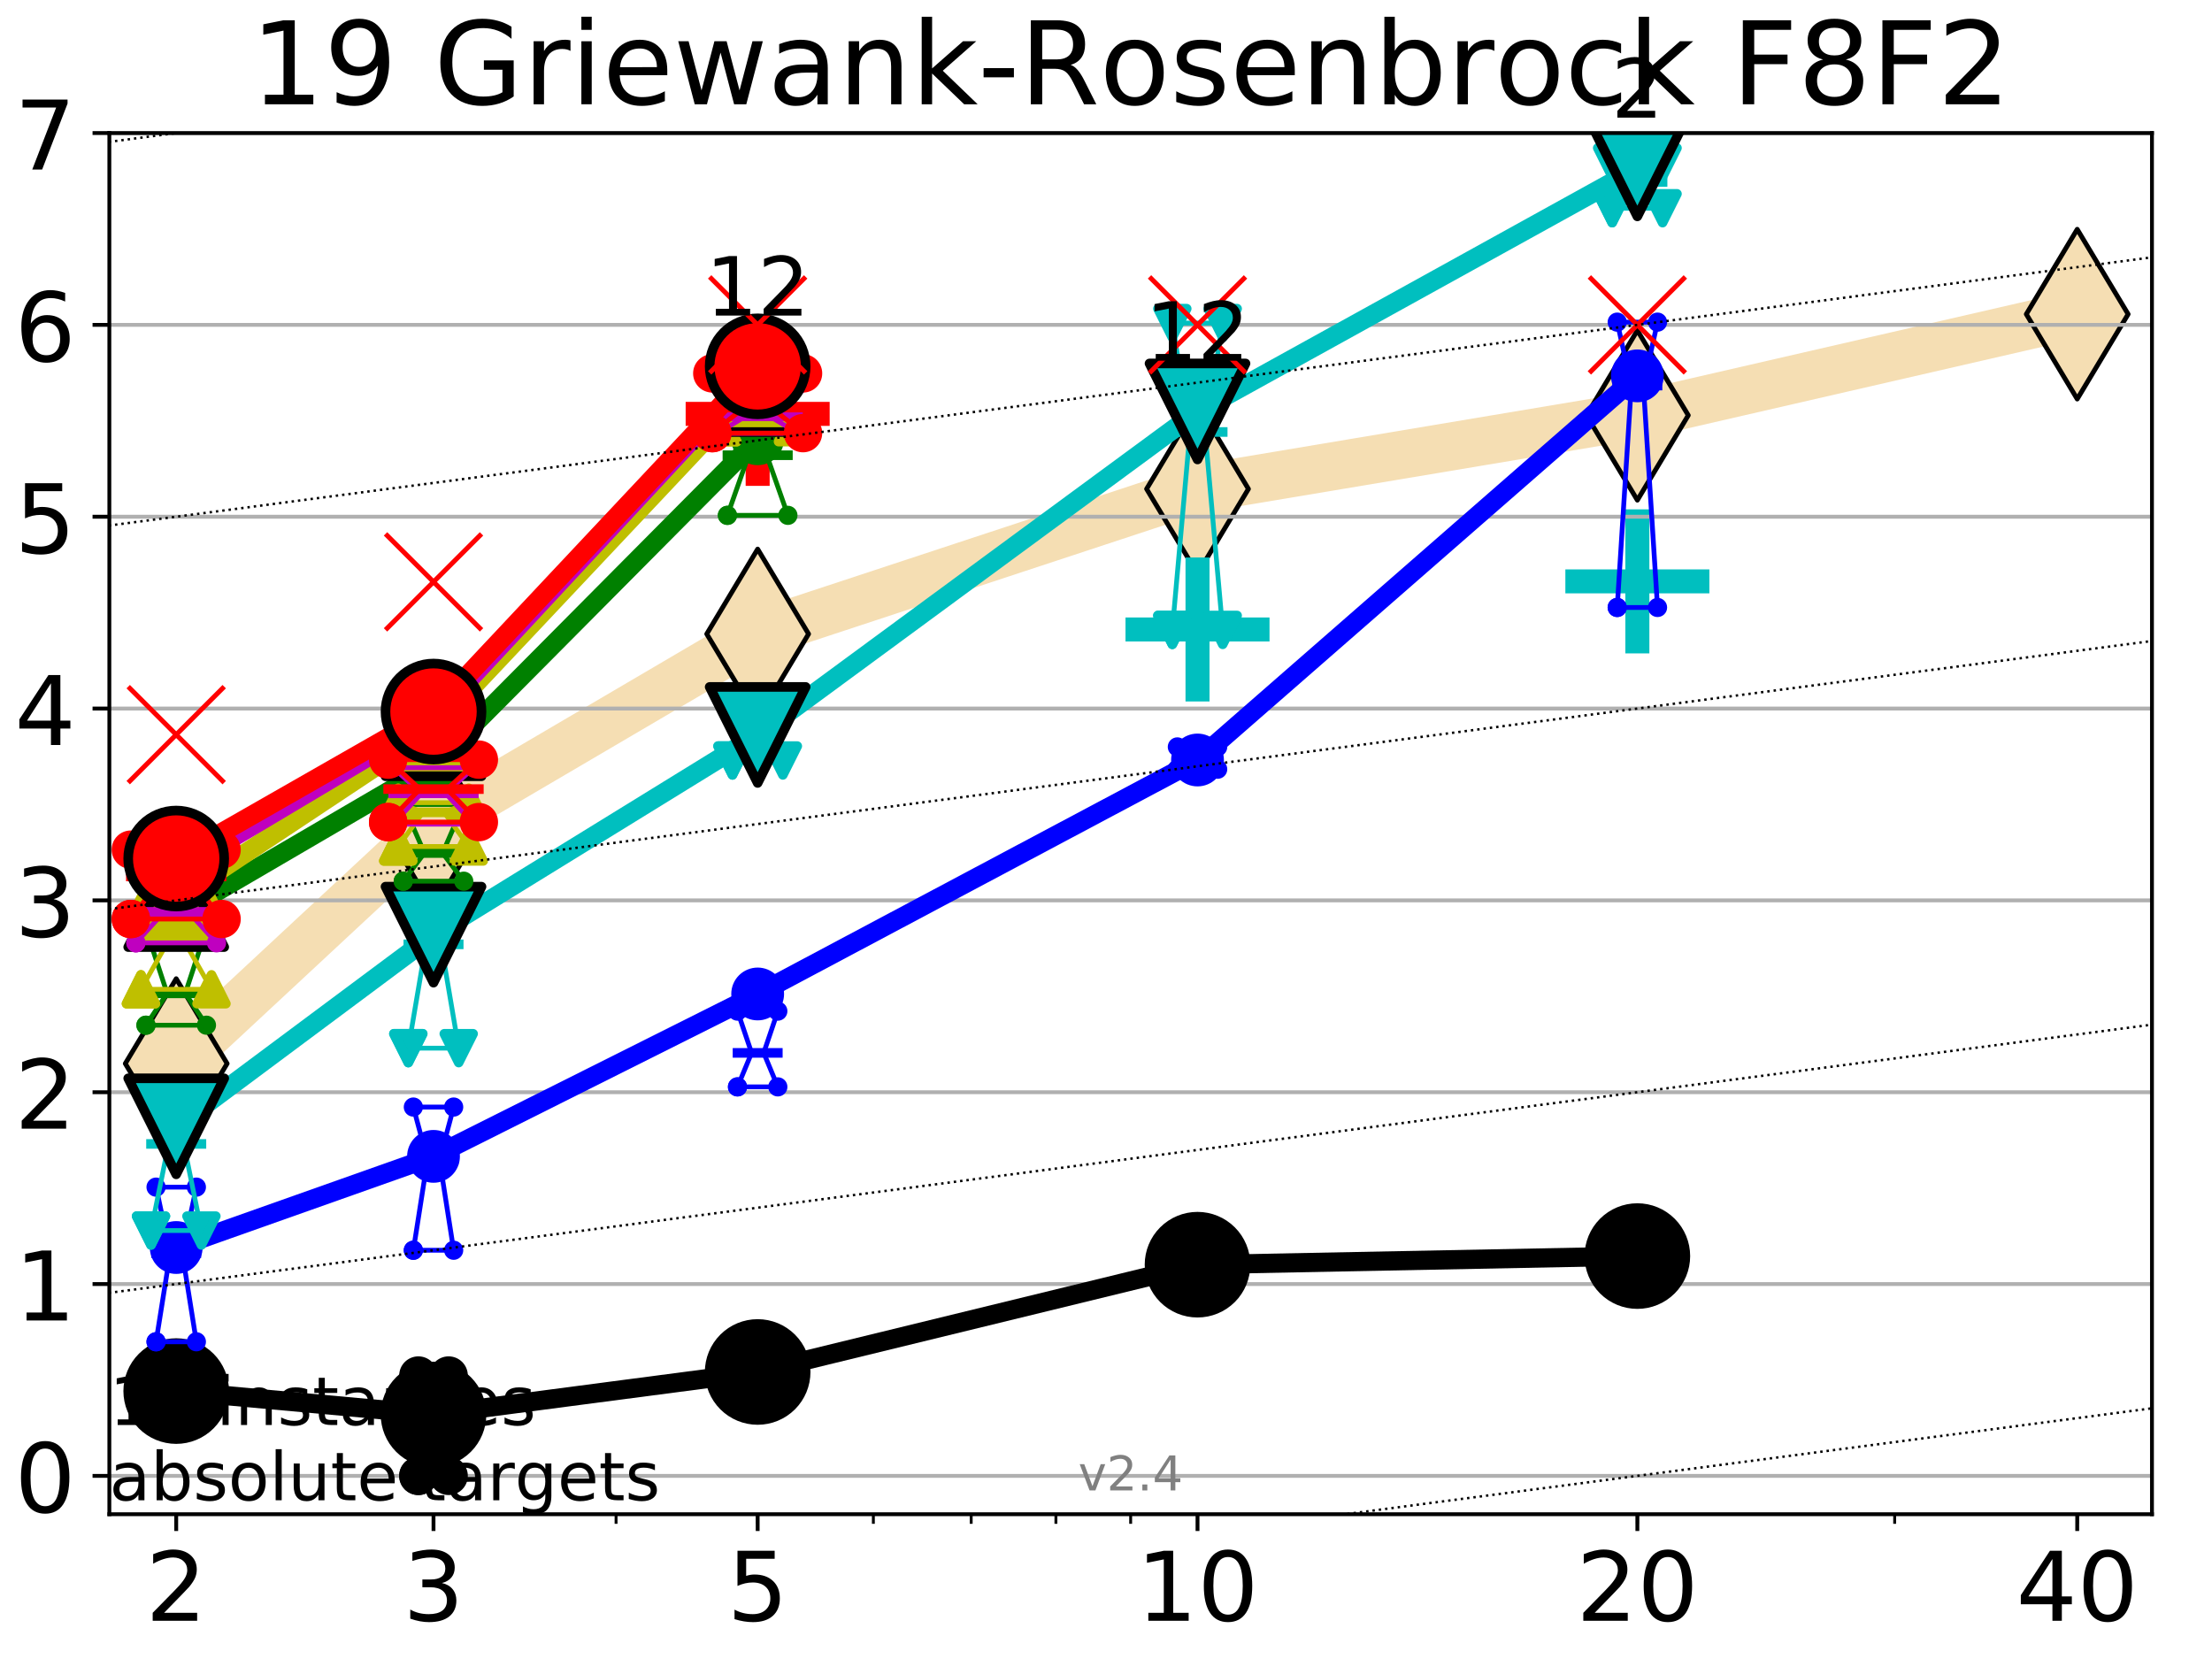 <?xml version="1.0" encoding="utf-8" standalone="no"?>
<!DOCTYPE svg PUBLIC "-//W3C//DTD SVG 1.1//EN"
  "http://www.w3.org/Graphics/SVG/1.1/DTD/svg11.dtd">
<!-- Created with matplotlib (http://matplotlib.org/) -->
<svg height="345.6pt" version="1.1" viewBox="0 0 460.8 345.6" width="460.8pt" xmlns="http://www.w3.org/2000/svg" xmlns:xlink="http://www.w3.org/1999/xlink">
 <defs>
  <style type="text/css">
*{stroke-linecap:butt;stroke-linejoin:round;}
  </style>
 </defs>
 <g id="figure_1">
  <g id="patch_1">
   <path d="M 0 345.6 
L 460.8 345.6 
L 460.8 0 
L 0 0 
z
" style="fill:#ffffff;"/>
  </g>
  <g id="axes_1">
   <g id="patch_2">
    <path d="M 22.78 315.44 
L 448.293 315.44 
L 448.293 27.72 
L 22.78 27.72 
z
" style="fill:#ffffff;"/>
   </g>
   <g id="line2d_1">
    <path clip-path="url(#p91d0b48c00)" d="M 36.708 221.563 
L 90.308 171.704 
L 157.835 132.066 
L 249.464 101.855 
L 341.093 86.513 
L 432.723 65.446 
" style="fill:none;stroke:#f5deb3;stroke-linecap:square;stroke-width:10;"/>
    <defs>
     <path d="M -0 17.678 
L 10.607 0 
L 0 -17.678 
L -10.607 -0 
z
" id="ma1638c9b9a" style="stroke:#000000;stroke-linejoin:miter;"/>
    </defs>
    <g clip-path="url(#p91d0b48c00)">
     <use style="fill:#f5deb3;stroke:#000000;stroke-linejoin:miter;" x="36.708" xlink:href="#ma1638c9b9a" y="221.563"/>
     <use style="fill:#f5deb3;stroke:#000000;stroke-linejoin:miter;" x="90.308" xlink:href="#ma1638c9b9a" y="171.704"/>
     <use style="fill:#f5deb3;stroke:#000000;stroke-linejoin:miter;" x="157.835" xlink:href="#ma1638c9b9a" y="132.066"/>
     <use style="fill:#f5deb3;stroke:#000000;stroke-linejoin:miter;" x="249.464" xlink:href="#ma1638c9b9a" y="101.855"/>
     <use style="fill:#f5deb3;stroke:#000000;stroke-linejoin:miter;" x="341.093" xlink:href="#ma1638c9b9a" y="86.513"/>
     <use style="fill:#f5deb3;stroke:#000000;stroke-linejoin:miter;" x="432.723" xlink:href="#ma1638c9b9a" y="65.446"/>
    </g>
   </g>
   <g id="line2d_2">
    <defs>
     <path d="M -15 0 
L 15 0 
M 0 15 
L 0 -15 
" id="mc0c69ed9aa" style="stroke:#00bfbf;stroke-width:5;"/>
    </defs>
    <g clip-path="url(#p91d0b48c00)">
     <use style="fill:#00bfbf;stroke:#00bfbf;stroke-width:5;" x="249.464" xlink:href="#mc0c69ed9aa" y="131.128"/>
    </g>
   </g>
   <g id="line2d_3">
    <g clip-path="url(#p91d0b48c00)">
     <use style="fill:#00bfbf;stroke:#00bfbf;stroke-width:5;" x="341.093" xlink:href="#mc0c69ed9aa" y="121.111"/>
    </g>
   </g>
   <g id="line2d_4">
    <defs>
     <path d="M -15 0 
L 15 0 
M 0 15 
L 0 -15 
" id="mef981b7c25" style="stroke:#ff0000;stroke-width:5;"/>
    </defs>
    <g clip-path="url(#p91d0b48c00)">
     <use style="fill:#ff0000;stroke:#ff0000;stroke-width:5;" x="157.835" xlink:href="#mef981b7c25" y="86.221"/>
    </g>
   </g>
   <g id="matplotlib.axis_1">
    <g id="xtick_1">
     <g id="line2d_5">
      <defs>
       <path d="M 0 0 
L 0 3.5 
" id="m7e456c1833" style="stroke:#000000;stroke-width:0.8;"/>
      </defs>
      <g>
       <use style="stroke:#000000;stroke-width:0.8;" x="36.708" xlink:href="#m7e456c1833" y="315.44"/>
      </g>
     </g>
     <g id="text_1">
      <!-- 2 -->
      <defs>
       <path d="M 19.188 8.297 
L 53.609 8.297 
L 53.609 0 
L 7.328 0 
L 7.328 8.297 
Q 12.938 14.109 22.625 23.891 
Q 32.328 33.688 34.812 36.531 
Q 39.547 41.844 41.422 45.531 
Q 43.312 49.219 43.312 52.781 
Q 43.312 58.594 39.234 62.25 
Q 35.156 65.922 28.609 65.922 
Q 23.969 65.922 18.812 64.312 
Q 13.672 62.703 7.812 59.422 
L 7.812 69.391 
Q 13.766 71.781 18.938 73 
Q 24.125 74.219 28.422 74.219 
Q 39.75 74.219 46.484 68.547 
Q 53.219 62.891 53.219 53.422 
Q 53.219 48.922 51.531 44.891 
Q 49.859 40.875 45.406 35.406 
Q 44.188 33.984 37.641 27.219 
Q 31.109 20.453 19.188 8.297 
z
" id="DejaVuSans-32"/>
      </defs>
      <g transform="translate(30.345 337.637)scale(0.2 -0.2)">
       <use xlink:href="#DejaVuSans-32"/>
      </g>
     </g>
    </g>
    <g id="xtick_2">
     <g id="line2d_6">
      <g>
       <use style="stroke:#000000;stroke-width:0.8;" x="90.308" xlink:href="#m7e456c1833" y="315.44"/>
      </g>
     </g>
     <g id="text_2">
      <!-- 3 -->
      <defs>
       <path d="M 40.578 39.312 
Q 47.656 37.797 51.625 33 
Q 55.609 28.219 55.609 21.188 
Q 55.609 10.406 48.188 4.484 
Q 40.766 -1.422 27.094 -1.422 
Q 22.516 -1.422 17.656 -0.516 
Q 12.797 0.391 7.625 2.203 
L 7.625 11.719 
Q 11.719 9.328 16.594 8.109 
Q 21.484 6.891 26.812 6.891 
Q 36.078 6.891 40.938 10.547 
Q 45.797 14.203 45.797 21.188 
Q 45.797 27.641 41.281 31.266 
Q 36.766 34.906 28.719 34.906 
L 20.219 34.906 
L 20.219 43.016 
L 29.109 43.016 
Q 36.375 43.016 40.234 45.922 
Q 44.094 48.828 44.094 54.297 
Q 44.094 59.906 40.109 62.906 
Q 36.141 65.922 28.719 65.922 
Q 24.656 65.922 20.016 65.031 
Q 15.375 64.156 9.812 62.312 
L 9.812 71.094 
Q 15.438 72.656 20.344 73.438 
Q 25.25 74.219 29.594 74.219 
Q 40.828 74.219 47.359 69.109 
Q 53.906 64.016 53.906 55.328 
Q 53.906 49.266 50.438 45.094 
Q 46.969 40.922 40.578 39.312 
z
" id="DejaVuSans-33"/>
      </defs>
      <g transform="translate(83.945 337.637)scale(0.2 -0.2)">
       <use xlink:href="#DejaVuSans-33"/>
      </g>
     </g>
    </g>
    <g id="xtick_3">
     <g id="line2d_7">
      <g>
       <use style="stroke:#000000;stroke-width:0.8;" x="157.835" xlink:href="#m7e456c1833" y="315.44"/>
      </g>
     </g>
     <g id="text_3">
      <!-- 5 -->
      <defs>
       <path d="M 10.797 72.906 
L 49.516 72.906 
L 49.516 64.594 
L 19.828 64.594 
L 19.828 46.734 
Q 21.969 47.469 24.109 47.828 
Q 26.266 48.188 28.422 48.188 
Q 40.625 48.188 47.75 41.5 
Q 54.891 34.812 54.891 23.391 
Q 54.891 11.625 47.562 5.094 
Q 40.234 -1.422 26.906 -1.422 
Q 22.312 -1.422 17.547 -0.641 
Q 12.797 0.141 7.719 1.703 
L 7.719 11.625 
Q 12.109 9.234 16.797 8.062 
Q 21.484 6.891 26.703 6.891 
Q 35.156 6.891 40.078 11.328 
Q 45.016 15.766 45.016 23.391 
Q 45.016 31 40.078 35.438 
Q 35.156 39.891 26.703 39.891 
Q 22.75 39.891 18.812 39.016 
Q 14.891 38.141 10.797 36.281 
z
" id="DejaVuSans-35"/>
      </defs>
      <g transform="translate(151.473 337.637)scale(0.2 -0.2)">
       <use xlink:href="#DejaVuSans-35"/>
      </g>
     </g>
    </g>
    <g id="xtick_4">
     <g id="line2d_8">
      <g>
       <use style="stroke:#000000;stroke-width:0.8;" x="249.464" xlink:href="#m7e456c1833" y="315.44"/>
      </g>
     </g>
     <g id="text_4">
      <!-- 10 -->
      <defs>
       <path d="M 12.406 8.297 
L 28.516 8.297 
L 28.516 63.922 
L 10.984 60.406 
L 10.984 69.391 
L 28.422 72.906 
L 38.281 72.906 
L 38.281 8.297 
L 54.391 8.297 
L 54.391 0 
L 12.406 0 
z
" id="DejaVuSans-31"/>
       <path d="M 31.781 66.406 
Q 24.172 66.406 20.328 58.906 
Q 16.5 51.422 16.5 36.375 
Q 16.5 21.391 20.328 13.891 
Q 24.172 6.391 31.781 6.391 
Q 39.453 6.391 43.281 13.891 
Q 47.125 21.391 47.125 36.375 
Q 47.125 51.422 43.281 58.906 
Q 39.453 66.406 31.781 66.406 
z
M 31.781 74.219 
Q 44.047 74.219 50.516 64.516 
Q 56.984 54.828 56.984 36.375 
Q 56.984 17.969 50.516 8.266 
Q 44.047 -1.422 31.781 -1.422 
Q 19.531 -1.422 13.062 8.266 
Q 6.594 17.969 6.594 36.375 
Q 6.594 54.828 13.062 64.516 
Q 19.531 74.219 31.781 74.219 
z
" id="DejaVuSans-30"/>
      </defs>
      <g transform="translate(236.739 337.637)scale(0.2 -0.2)">
       <use xlink:href="#DejaVuSans-31"/>
       <use x="63.623" xlink:href="#DejaVuSans-30"/>
      </g>
     </g>
    </g>
    <g id="xtick_5">
     <g id="line2d_9">
      <g>
       <use style="stroke:#000000;stroke-width:0.8;" x="341.093" xlink:href="#m7e456c1833" y="315.44"/>
      </g>
     </g>
     <g id="text_5">
      <!-- 20 -->
      <g transform="translate(328.368 337.637)scale(0.2 -0.2)">
       <use xlink:href="#DejaVuSans-32"/>
       <use x="63.623" xlink:href="#DejaVuSans-30"/>
      </g>
     </g>
    </g>
    <g id="xtick_6">
     <g id="line2d_10">
      <g>
       <use style="stroke:#000000;stroke-width:0.8;" x="432.723" xlink:href="#m7e456c1833" y="315.44"/>
      </g>
     </g>
     <g id="text_6">
      <!-- 40 -->
      <defs>
       <path d="M 37.797 64.312 
L 12.891 25.391 
L 37.797 25.391 
z
M 35.203 72.906 
L 47.609 72.906 
L 47.609 25.391 
L 58.016 25.391 
L 58.016 17.188 
L 47.609 17.188 
L 47.609 0 
L 37.797 0 
L 37.797 17.188 
L 4.891 17.188 
L 4.891 26.703 
z
" id="DejaVuSans-34"/>
      </defs>
      <g transform="translate(419.998 337.637)scale(0.2 -0.2)">
       <use xlink:href="#DejaVuSans-34"/>
       <use x="63.623" xlink:href="#DejaVuSans-30"/>
      </g>
     </g>
    </g>
    <g id="xtick_7">
     <g id="line2d_11">
      <defs>
       <path d="M 0 0 
L 0 2 
" id="m2c99b07f75" style="stroke:#000000;stroke-width:0.6;"/>
      </defs>
      <g>
       <use style="stroke:#000000;stroke-width:0.6;" x="36.708" xlink:href="#m2c99b07f75" y="315.44"/>
      </g>
     </g>
    </g>
    <g id="xtick_8">
     <g id="line2d_12">
      <g>
       <use style="stroke:#000000;stroke-width:0.6;" x="90.308" xlink:href="#m2c99b07f75" y="315.44"/>
      </g>
     </g>
    </g>
    <g id="xtick_9">
     <g id="line2d_13">
      <g>
       <use style="stroke:#000000;stroke-width:0.6;" x="128.337" xlink:href="#m2c99b07f75" y="315.44"/>
      </g>
     </g>
    </g>
    <g id="xtick_10">
     <g id="line2d_14">
      <g>
       <use style="stroke:#000000;stroke-width:0.6;" x="157.835" xlink:href="#m2c99b07f75" y="315.44"/>
      </g>
     </g>
    </g>
    <g id="xtick_11">
     <g id="line2d_15">
      <g>
       <use style="stroke:#000000;stroke-width:0.6;" x="181.937" xlink:href="#m2c99b07f75" y="315.44"/>
      </g>
     </g>
    </g>
    <g id="xtick_12">
     <g id="line2d_16">
      <g>
       <use style="stroke:#000000;stroke-width:0.6;" x="202.314" xlink:href="#m2c99b07f75" y="315.44"/>
      </g>
     </g>
    </g>
    <g id="xtick_13">
     <g id="line2d_17">
      <g>
       <use style="stroke:#000000;stroke-width:0.6;" x="219.966" xlink:href="#m2c99b07f75" y="315.44"/>
      </g>
     </g>
    </g>
    <g id="xtick_14">
     <g id="line2d_18">
      <g>
       <use style="stroke:#000000;stroke-width:0.6;" x="235.536" xlink:href="#m2c99b07f75" y="315.44"/>
      </g>
     </g>
    </g>
    <g id="xtick_15">
     <g id="line2d_19">
      <g>
       <use style="stroke:#000000;stroke-width:0.6;" x="341.093" xlink:href="#m2c99b07f75" y="315.44"/>
      </g>
     </g>
    </g>
    <g id="xtick_16">
     <g id="line2d_20">
      <g>
       <use style="stroke:#000000;stroke-width:0.6;" x="394.693" xlink:href="#m2c99b07f75" y="315.44"/>
      </g>
     </g>
    </g>
    <g id="xtick_17">
     <g id="line2d_21">
      <g>
       <use style="stroke:#000000;stroke-width:0.6;" x="432.723" xlink:href="#m2c99b07f75" y="315.44"/>
      </g>
     </g>
    </g>
   </g>
   <g id="matplotlib.axis_2">
    <g id="ytick_1">
     <g id="line2d_22">
      <path clip-path="url(#p91d0b48c00)" d="M 22.78 307.448 
L 448.293 307.448 
" style="fill:none;stroke:#b0b0b0;stroke-linecap:square;stroke-width:0.8;"/>
     </g>
     <g id="line2d_23">
      <defs>
       <path d="M 0 0 
L -3.5 0 
" id="m6a81f9b13a" style="stroke:#000000;stroke-width:0.8;"/>
      </defs>
      <g>
       <use style="stroke:#000000;stroke-width:0.8;" x="22.78" xlink:href="#m6a81f9b13a" y="307.448"/>
      </g>
     </g>
     <g id="text_7">
      <!-- 0 -->
      <g transform="translate(3.055 315.046)scale(0.2 -0.2)">
       <use xlink:href="#DejaVuSans-30"/>
      </g>
     </g>
    </g>
    <g id="ytick_2">
     <g id="line2d_24">
      <path clip-path="url(#p91d0b48c00)" d="M 22.78 267.487 
L 448.293 267.487 
" style="fill:none;stroke:#b0b0b0;stroke-linecap:square;stroke-width:0.8;"/>
     </g>
     <g id="line2d_25">
      <g>
       <use style="stroke:#000000;stroke-width:0.8;" x="22.78" xlink:href="#m6a81f9b13a" y="267.487"/>
      </g>
     </g>
     <g id="text_8">
      <!-- 1 -->
      <g transform="translate(3.055 275.085)scale(0.2 -0.2)">
       <use xlink:href="#DejaVuSans-31"/>
      </g>
     </g>
    </g>
    <g id="ytick_3">
     <g id="line2d_26">
      <path clip-path="url(#p91d0b48c00)" d="M 22.78 227.526 
L 448.293 227.526 
" style="fill:none;stroke:#b0b0b0;stroke-linecap:square;stroke-width:0.8;"/>
     </g>
     <g id="line2d_27">
      <g>
       <use style="stroke:#000000;stroke-width:0.8;" x="22.78" xlink:href="#m6a81f9b13a" y="227.526"/>
      </g>
     </g>
     <g id="text_9">
      <!-- 2 -->
      <g transform="translate(3.055 235.124)scale(0.2 -0.2)">
       <use xlink:href="#DejaVuSans-32"/>
      </g>
     </g>
    </g>
    <g id="ytick_4">
     <g id="line2d_28">
      <path clip-path="url(#p91d0b48c00)" d="M 22.78 187.564 
L 448.293 187.564 
" style="fill:none;stroke:#b0b0b0;stroke-linecap:square;stroke-width:0.8;"/>
     </g>
     <g id="line2d_29">
      <g>
       <use style="stroke:#000000;stroke-width:0.8;" x="22.78" xlink:href="#m6a81f9b13a" y="187.564"/>
      </g>
     </g>
     <g id="text_10">
      <!-- 3 -->
      <g transform="translate(3.055 195.163)scale(0.2 -0.2)">
       <use xlink:href="#DejaVuSans-33"/>
      </g>
     </g>
    </g>
    <g id="ytick_5">
     <g id="line2d_30">
      <path clip-path="url(#p91d0b48c00)" d="M 22.78 147.603 
L 448.293 147.603 
" style="fill:none;stroke:#b0b0b0;stroke-linecap:square;stroke-width:0.8;"/>
     </g>
     <g id="line2d_31">
      <g>
       <use style="stroke:#000000;stroke-width:0.8;" x="22.78" xlink:href="#m6a81f9b13a" y="147.603"/>
      </g>
     </g>
     <g id="text_11">
      <!-- 4 -->
      <g transform="translate(3.055 155.202)scale(0.2 -0.2)">
       <use xlink:href="#DejaVuSans-34"/>
      </g>
     </g>
    </g>
    <g id="ytick_6">
     <g id="line2d_32">
      <path clip-path="url(#p91d0b48c00)" d="M 22.78 107.642 
L 448.293 107.642 
" style="fill:none;stroke:#b0b0b0;stroke-linecap:square;stroke-width:0.8;"/>
     </g>
     <g id="line2d_33">
      <g>
       <use style="stroke:#000000;stroke-width:0.8;" x="22.78" xlink:href="#m6a81f9b13a" y="107.642"/>
      </g>
     </g>
     <g id="text_12">
      <!-- 5 -->
      <g transform="translate(3.055 115.241)scale(0.2 -0.2)">
       <use xlink:href="#DejaVuSans-35"/>
      </g>
     </g>
    </g>
    <g id="ytick_7">
     <g id="line2d_34">
      <path clip-path="url(#p91d0b48c00)" d="M 22.78 67.681 
L 448.293 67.681 
" style="fill:none;stroke:#b0b0b0;stroke-linecap:square;stroke-width:0.8;"/>
     </g>
     <g id="line2d_35">
      <g>
       <use style="stroke:#000000;stroke-width:0.8;" x="22.78" xlink:href="#m6a81f9b13a" y="67.681"/>
      </g>
     </g>
     <g id="text_13">
      <!-- 6 -->
      <defs>
       <path d="M 33.016 40.375 
Q 26.375 40.375 22.484 35.828 
Q 18.609 31.297 18.609 23.391 
Q 18.609 15.531 22.484 10.953 
Q 26.375 6.391 33.016 6.391 
Q 39.656 6.391 43.531 10.953 
Q 47.406 15.531 47.406 23.391 
Q 47.406 31.297 43.531 35.828 
Q 39.656 40.375 33.016 40.375 
z
M 52.594 71.297 
L 52.594 62.312 
Q 48.875 64.062 45.094 64.984 
Q 41.312 65.922 37.594 65.922 
Q 27.828 65.922 22.672 59.328 
Q 17.531 52.734 16.797 39.406 
Q 19.672 43.656 24.016 45.922 
Q 28.375 48.188 33.594 48.188 
Q 44.578 48.188 50.953 41.516 
Q 57.328 34.859 57.328 23.391 
Q 57.328 12.156 50.688 5.359 
Q 44.047 -1.422 33.016 -1.422 
Q 20.359 -1.422 13.672 8.266 
Q 6.984 17.969 6.984 36.375 
Q 6.984 53.656 15.188 63.938 
Q 23.391 74.219 37.203 74.219 
Q 40.922 74.219 44.703 73.484 
Q 48.484 72.75 52.594 71.297 
z
" id="DejaVuSans-36"/>
      </defs>
      <g transform="translate(3.055 75.28)scale(0.2 -0.2)">
       <use xlink:href="#DejaVuSans-36"/>
      </g>
     </g>
    </g>
    <g id="ytick_8">
     <g id="line2d_36">
      <path clip-path="url(#p91d0b48c00)" d="M 22.78 27.72 
L 448.293 27.72 
" style="fill:none;stroke:#b0b0b0;stroke-linecap:square;stroke-width:0.8;"/>
     </g>
     <g id="line2d_37">
      <g>
       <use style="stroke:#000000;stroke-width:0.8;" x="22.78" xlink:href="#m6a81f9b13a" y="27.72"/>
      </g>
     </g>
     <g id="text_14">
      <!-- 7 -->
      <defs>
       <path d="M 8.203 72.906 
L 55.078 72.906 
L 55.078 68.703 
L 28.609 0 
L 18.312 0 
L 43.219 64.594 
L 8.203 64.594 
z
" id="DejaVuSans-37"/>
      </defs>
      <g transform="translate(3.055 35.318)scale(0.2 -0.2)">
       <use xlink:href="#DejaVuSans-37"/>
      </g>
     </g>
    </g>
   </g>
   <g id="line2d_38">
    <path clip-path="url(#p91d0b48c00)" d="M 33.558 291.546 
L 35.763 291.546 
L 33.558 283.389 
L 39.858 283.389 
L 37.653 291.546 
L 39.858 291.546 
L 33.558 291.546 
" style="fill:none;stroke:#000000;stroke-linecap:square;"/>
   </g>
   <g id="line2d_39">
    <path clip-path="url(#p91d0b48c00)" d="M 33.558 291.546 
L 39.858 291.546 
L 39.858 283.389 
L 33.558 283.389 
L 33.558 291.546 
" style="fill:none;"/>
    <defs>
     <path d="M 0 3 
C 0.796 3 1.559 2.684 2.121 2.121 
C 2.684 1.559 3 0.796 3 0 
C 3 -0.796 2.684 -1.559 2.121 -2.121 
C 1.559 -2.684 0.796 -3 0 -3 
C -0.796 -3 -1.559 -2.684 -2.121 -2.121 
C -2.684 -1.559 -3 -0.796 -3 0 
C -3 0.796 -2.684 1.559 -2.121 2.121 
C -1.559 2.684 -0.796 3 0 3 
z
" id="m02f092fc88" style="stroke:#000000;stroke-width:2;"/>
    </defs>
    <g clip-path="url(#p91d0b48c00)">
     <use style="stroke:#000000;stroke-width:2;" x="33.558" xlink:href="#m02f092fc88" y="291.546"/>
     <use style="stroke:#000000;stroke-width:2;" x="39.858" xlink:href="#m02f092fc88" y="291.546"/>
     <use style="stroke:#000000;stroke-width:2;" x="39.858" xlink:href="#m02f092fc88" y="283.389"/>
     <use style="stroke:#000000;stroke-width:2;" x="33.558" xlink:href="#m02f092fc88" y="283.389"/>
     <use style="stroke:#000000;stroke-width:2;" x="33.558" xlink:href="#m02f092fc88" y="291.546"/>
    </g>
   </g>
   <g id="line2d_40">
    <path clip-path="url(#p91d0b48c00)" d="M 33.558 291.546 
L 39.858 291.546 
" style="fill:none;stroke:#000000;stroke-linecap:square;stroke-width:2;"/>
   </g>
   <g id="line2d_41">
    <path clip-path="url(#p91d0b48c00)" d="M 87.158 307.448 
L 89.363 294.029 
L 87.158 286.553 
L 93.457 286.553 
L 91.252 294.029 
L 93.457 307.448 
L 87.158 307.448 
" style="fill:none;stroke:#000000;stroke-linecap:square;"/>
   </g>
   <g id="line2d_42">
    <path clip-path="url(#p91d0b48c00)" d="M 87.158 307.448 
L 93.457 307.448 
L 93.457 286.553 
L 87.158 286.553 
L 87.158 307.448 
" style="fill:none;"/>
    <g clip-path="url(#p91d0b48c00)">
     <use style="stroke:#000000;stroke-width:2;" x="87.158" xlink:href="#m02f092fc88" y="307.448"/>
     <use style="stroke:#000000;stroke-width:2;" x="93.457" xlink:href="#m02f092fc88" y="307.448"/>
     <use style="stroke:#000000;stroke-width:2;" x="93.457" xlink:href="#m02f092fc88" y="286.553"/>
     <use style="stroke:#000000;stroke-width:2;" x="87.158" xlink:href="#m02f092fc88" y="286.553"/>
     <use style="stroke:#000000;stroke-width:2;" x="87.158" xlink:href="#m02f092fc88" y="307.448"/>
    </g>
   </g>
   <g id="line2d_43">
    <path clip-path="url(#p91d0b48c00)" d="M 87.158 294.029 
L 93.457 294.029 
" style="fill:none;stroke:#000000;stroke-linecap:square;stroke-width:2;"/>
   </g>
   <g id="line2d_44">
    <path clip-path="url(#p91d0b48c00)" d="M 154.685 290.865 
L 156.89 285.706 
L 154.685 281.735 
L 160.985 281.735 
L 158.78 285.706 
L 160.985 290.865 
L 154.685 290.865 
" style="fill:none;stroke:#000000;stroke-linecap:square;"/>
   </g>
   <g id="line2d_45">
    <path clip-path="url(#p91d0b48c00)" d="M 154.685 290.865 
L 160.985 290.865 
L 160.985 281.735 
L 154.685 281.735 
L 154.685 290.865 
" style="fill:none;"/>
    <g clip-path="url(#p91d0b48c00)">
     <use style="stroke:#000000;stroke-width:2;" x="154.685" xlink:href="#m02f092fc88" y="290.865"/>
     <use style="stroke:#000000;stroke-width:2;" x="160.985" xlink:href="#m02f092fc88" y="290.865"/>
     <use style="stroke:#000000;stroke-width:2;" x="160.985" xlink:href="#m02f092fc88" y="281.735"/>
     <use style="stroke:#000000;stroke-width:2;" x="154.685" xlink:href="#m02f092fc88" y="281.735"/>
     <use style="stroke:#000000;stroke-width:2;" x="154.685" xlink:href="#m02f092fc88" y="290.865"/>
    </g>
   </g>
   <g id="line2d_46">
    <path clip-path="url(#p91d0b48c00)" d="M 154.685 285.706 
L 160.985 285.706 
" style="fill:none;stroke:#000000;stroke-linecap:square;stroke-width:2;"/>
   </g>
   <g id="line2d_47">
    <path clip-path="url(#p91d0b48c00)" d="M 246.314 266.151 
L 248.519 263.407 
L 246.314 261.524 
L 252.614 261.524 
L 250.409 263.407 
L 252.614 266.151 
L 246.314 266.151 
" style="fill:none;stroke:#000000;stroke-linecap:square;"/>
   </g>
   <g id="line2d_48">
    <path clip-path="url(#p91d0b48c00)" d="M 246.314 266.151 
L 252.614 266.151 
L 252.614 261.524 
L 246.314 261.524 
L 246.314 266.151 
" style="fill:none;"/>
    <g clip-path="url(#p91d0b48c00)">
     <use style="stroke:#000000;stroke-width:2;" x="246.314" xlink:href="#m02f092fc88" y="266.151"/>
     <use style="stroke:#000000;stroke-width:2;" x="252.614" xlink:href="#m02f092fc88" y="266.151"/>
     <use style="stroke:#000000;stroke-width:2;" x="252.614" xlink:href="#m02f092fc88" y="261.524"/>
     <use style="stroke:#000000;stroke-width:2;" x="246.314" xlink:href="#m02f092fc88" y="261.524"/>
     <use style="stroke:#000000;stroke-width:2;" x="246.314" xlink:href="#m02f092fc88" y="266.151"/>
    </g>
   </g>
   <g id="line2d_49">
    <path clip-path="url(#p91d0b48c00)" d="M 246.314 263.407 
L 252.614 263.407 
" style="fill:none;stroke:#000000;stroke-linecap:square;stroke-width:2;"/>
   </g>
   <g id="line2d_50">
    <path clip-path="url(#p91d0b48c00)" d="M 337.944 265.676 
L 340.148 262.537 
L 337.944 258.483 
L 344.243 258.483 
L 342.038 262.537 
L 344.243 265.676 
L 337.944 265.676 
" style="fill:none;stroke:#000000;stroke-linecap:square;"/>
   </g>
   <g id="line2d_51">
    <path clip-path="url(#p91d0b48c00)" d="M 337.944 265.676 
L 344.243 265.676 
L 344.243 258.483 
L 337.944 258.483 
L 337.944 265.676 
" style="fill:none;"/>
    <g clip-path="url(#p91d0b48c00)">
     <use style="stroke:#000000;stroke-width:2;" x="337.944" xlink:href="#m02f092fc88" y="265.676"/>
     <use style="stroke:#000000;stroke-width:2;" x="344.243" xlink:href="#m02f092fc88" y="265.676"/>
     <use style="stroke:#000000;stroke-width:2;" x="344.243" xlink:href="#m02f092fc88" y="258.483"/>
     <use style="stroke:#000000;stroke-width:2;" x="337.944" xlink:href="#m02f092fc88" y="258.483"/>
     <use style="stroke:#000000;stroke-width:2;" x="337.944" xlink:href="#m02f092fc88" y="265.676"/>
    </g>
   </g>
   <g id="line2d_52">
    <path clip-path="url(#p91d0b48c00)" d="M 337.944 262.537 
L 344.243 262.537 
" style="fill:none;stroke:#000000;stroke-linecap:square;stroke-width:2;"/>
   </g>
   <g id="line2d_53">
    <path clip-path="url(#p91d0b48c00)" d="M 36.708 289.787 
L 90.308 294.664 
" style="fill:none;stroke:#000000;stroke-linecap:square;stroke-width:4;"/>
   </g>
   <g id="line2d_54">
    <path clip-path="url(#p91d0b48c00)" d="M 90.308 294.664 
L 157.835 285.806 
" style="fill:none;stroke:#000000;stroke-linecap:square;stroke-width:4;"/>
   </g>
   <g id="line2d_55">
    <path clip-path="url(#p91d0b48c00)" d="M 157.835 285.806 
L 249.464 263.457 
" style="fill:none;stroke:#000000;stroke-linecap:square;stroke-width:4;"/>
   </g>
   <g id="line2d_56">
    <path clip-path="url(#p91d0b48c00)" d="M 249.464 263.457 
L 341.093 261.664 
" style="fill:none;stroke:#000000;stroke-linecap:square;stroke-width:4;"/>
   </g>
   <g id="line2d_57">
    <path clip-path="url(#p91d0b48c00)" d="M 36.708 289.787 
L 90.308 294.664 
L 157.835 285.806 
L 249.464 263.457 
L 341.093 261.664 
" style="fill:none;"/>
    <defs>
     <path d="M 0 10 
C 2.652 10 5.196 8.946 7.071 7.071 
C 8.946 5.196 10 2.652 10 0 
C 10 -2.652 8.946 -5.196 7.071 -7.071 
C 5.196 -8.946 2.652 -10 0 -10 
C -2.652 -10 -5.196 -8.946 -7.071 -7.071 
C -8.946 -5.196 -10 -2.652 -10 0 
C -10 2.652 -8.946 5.196 -7.071 7.071 
C -5.196 8.946 -2.652 10 0 10 
z
" id="m0890a44a1b" style="stroke:#000000;stroke-width:2;"/>
    </defs>
    <g clip-path="url(#p91d0b48c00)">
     <use style="stroke:#000000;stroke-width:2;" x="36.708" xlink:href="#m0890a44a1b" y="289.787"/>
     <use style="stroke:#000000;stroke-width:2;" x="90.308" xlink:href="#m0890a44a1b" y="294.664"/>
     <use style="stroke:#000000;stroke-width:2;" x="157.835" xlink:href="#m0890a44a1b" y="285.806"/>
     <use style="stroke:#000000;stroke-width:2;" x="249.464" xlink:href="#m0890a44a1b" y="263.457"/>
     <use style="stroke:#000000;stroke-width:2;" x="341.093" xlink:href="#m0890a44a1b" y="261.664"/>
    </g>
   </g>
   <g id="line2d_58">
    <path clip-path="url(#p91d0b48c00)" d="M 32.508 279.516 
L 35.448 261.038 
L 32.508 247.3 
L 40.908 247.3 
L 37.968 261.038 
L 40.908 279.516 
L 32.508 279.516 
" style="fill:none;stroke:#0000ff;stroke-linecap:square;"/>
   </g>
   <g id="line2d_59">
    <path clip-path="url(#p91d0b48c00)" d="M 32.508 279.516 
L 40.908 279.516 
L 40.908 247.3 
L 32.508 247.3 
L 32.508 279.516 
" style="fill:none;"/>
    <defs>
     <path d="M 0 1.5 
C 0.398 1.5 0.779 1.342 1.061 1.061 
C 1.342 0.779 1.5 0.398 1.5 0 
C 1.5 -0.398 1.342 -0.779 1.061 -1.061 
C 0.779 -1.342 0.398 -1.5 0 -1.5 
C -0.398 -1.5 -0.779 -1.342 -1.061 -1.061 
C -1.342 -0.779 -1.5 -0.398 -1.5 0 
C -1.5 0.398 -1.342 0.779 -1.061 1.061 
C -0.779 1.342 -0.398 1.5 0 1.5 
z
" id="me20ae09933" style="stroke:#0000ff;"/>
    </defs>
    <g clip-path="url(#p91d0b48c00)">
     <use style="fill:#0000ff;stroke:#0000ff;" x="32.508" xlink:href="#me20ae09933" y="279.516"/>
     <use style="fill:#0000ff;stroke:#0000ff;" x="40.908" xlink:href="#me20ae09933" y="279.516"/>
     <use style="fill:#0000ff;stroke:#0000ff;" x="40.908" xlink:href="#me20ae09933" y="247.3"/>
     <use style="fill:#0000ff;stroke:#0000ff;" x="32.508" xlink:href="#me20ae09933" y="247.3"/>
     <use style="fill:#0000ff;stroke:#0000ff;" x="32.508" xlink:href="#me20ae09933" y="279.516"/>
    </g>
   </g>
   <g id="line2d_60">
    <path clip-path="url(#p91d0b48c00)" d="M 32.508 261.038 
L 40.908 261.038 
" style="fill:none;stroke:#0000ff;stroke-linecap:square;stroke-width:2;"/>
   </g>
   <g id="line2d_61">
    <path clip-path="url(#p91d0b48c00)" d="M 86.108 260.45 
L 89.048 241.643 
L 86.108 230.62 
L 94.507 230.62 
L 91.567 241.643 
L 94.507 260.45 
L 86.108 260.45 
" style="fill:none;stroke:#0000ff;stroke-linecap:square;"/>
   </g>
   <g id="line2d_62">
    <path clip-path="url(#p91d0b48c00)" d="M 86.108 260.45 
L 94.507 260.45 
L 94.507 230.62 
L 86.108 230.62 
L 86.108 260.45 
" style="fill:none;"/>
    <g clip-path="url(#p91d0b48c00)">
     <use style="fill:#0000ff;stroke:#0000ff;" x="86.108" xlink:href="#me20ae09933" y="260.45"/>
     <use style="fill:#0000ff;stroke:#0000ff;" x="94.507" xlink:href="#me20ae09933" y="260.45"/>
     <use style="fill:#0000ff;stroke:#0000ff;" x="94.507" xlink:href="#me20ae09933" y="230.62"/>
     <use style="fill:#0000ff;stroke:#0000ff;" x="86.108" xlink:href="#me20ae09933" y="230.62"/>
     <use style="fill:#0000ff;stroke:#0000ff;" x="86.108" xlink:href="#me20ae09933" y="260.45"/>
    </g>
   </g>
   <g id="line2d_63">
    <path clip-path="url(#p91d0b48c00)" d="M 86.108 241.643 
L 94.507 241.643 
" style="fill:none;stroke:#0000ff;stroke-linecap:square;stroke-width:2;"/>
   </g>
   <g id="line2d_64">
    <path clip-path="url(#p91d0b48c00)" d="M 153.635 226.416 
L 156.575 219.336 
L 153.635 210.638 
L 162.035 210.638 
L 159.095 219.336 
L 162.035 226.416 
L 153.635 226.416 
" style="fill:none;stroke:#0000ff;stroke-linecap:square;"/>
   </g>
   <g id="line2d_65">
    <path clip-path="url(#p91d0b48c00)" d="M 153.635 226.416 
L 162.035 226.416 
L 162.035 210.638 
L 153.635 210.638 
L 153.635 226.416 
" style="fill:none;"/>
    <g clip-path="url(#p91d0b48c00)">
     <use style="fill:#0000ff;stroke:#0000ff;" x="153.635" xlink:href="#me20ae09933" y="226.416"/>
     <use style="fill:#0000ff;stroke:#0000ff;" x="162.035" xlink:href="#me20ae09933" y="226.416"/>
     <use style="fill:#0000ff;stroke:#0000ff;" x="162.035" xlink:href="#me20ae09933" y="210.638"/>
     <use style="fill:#0000ff;stroke:#0000ff;" x="153.635" xlink:href="#me20ae09933" y="210.638"/>
     <use style="fill:#0000ff;stroke:#0000ff;" x="153.635" xlink:href="#me20ae09933" y="226.416"/>
    </g>
   </g>
   <g id="line2d_66">
    <path clip-path="url(#p91d0b48c00)" d="M 153.635 219.336 
L 162.035 219.336 
" style="fill:none;stroke:#0000ff;stroke-linecap:square;stroke-width:2;"/>
   </g>
   <g id="line2d_67">
    <path clip-path="url(#p91d0b48c00)" d="M 245.264 160.241 
L 248.204 159.336 
L 245.264 155.595 
L 253.664 155.595 
L 250.724 159.336 
L 253.664 160.241 
L 245.264 160.241 
" style="fill:none;stroke:#0000ff;stroke-linecap:square;"/>
   </g>
   <g id="line2d_68">
    <path clip-path="url(#p91d0b48c00)" d="M 245.264 160.241 
L 253.664 160.241 
L 253.664 155.595 
L 245.264 155.595 
L 245.264 160.241 
" style="fill:none;"/>
    <g clip-path="url(#p91d0b48c00)">
     <use style="fill:#0000ff;stroke:#0000ff;" x="245.264" xlink:href="#me20ae09933" y="160.241"/>
     <use style="fill:#0000ff;stroke:#0000ff;" x="253.664" xlink:href="#me20ae09933" y="160.241"/>
     <use style="fill:#0000ff;stroke:#0000ff;" x="253.664" xlink:href="#me20ae09933" y="155.595"/>
     <use style="fill:#0000ff;stroke:#0000ff;" x="245.264" xlink:href="#me20ae09933" y="155.595"/>
     <use style="fill:#0000ff;stroke:#0000ff;" x="245.264" xlink:href="#me20ae09933" y="160.241"/>
    </g>
   </g>
   <g id="line2d_69">
    <path clip-path="url(#p91d0b48c00)" d="M 245.264 159.336 
L 253.664 159.336 
" style="fill:none;stroke:#0000ff;stroke-linecap:square;stroke-width:2;"/>
   </g>
   <g id="line2d_70">
    <path clip-path="url(#p91d0b48c00)" d="M 336.894 126.544 
L 339.833 80.325 
L 336.894 67.107 
L 345.293 67.107 
L 342.353 80.325 
L 345.293 126.544 
L 336.894 126.544 
" style="fill:none;stroke:#0000ff;stroke-linecap:square;"/>
   </g>
   <g id="line2d_71">
    <path clip-path="url(#p91d0b48c00)" d="M 336.894 126.544 
L 345.293 126.544 
L 345.293 67.107 
L 336.894 67.107 
L 336.894 126.544 
" style="fill:none;"/>
    <g clip-path="url(#p91d0b48c00)">
     <use style="fill:#0000ff;stroke:#0000ff;" x="336.894" xlink:href="#me20ae09933" y="126.544"/>
     <use style="fill:#0000ff;stroke:#0000ff;" x="345.293" xlink:href="#me20ae09933" y="126.544"/>
     <use style="fill:#0000ff;stroke:#0000ff;" x="345.293" xlink:href="#me20ae09933" y="67.107"/>
     <use style="fill:#0000ff;stroke:#0000ff;" x="336.894" xlink:href="#me20ae09933" y="67.107"/>
     <use style="fill:#0000ff;stroke:#0000ff;" x="336.894" xlink:href="#me20ae09933" y="126.544"/>
    </g>
   </g>
   <g id="line2d_72">
    <path clip-path="url(#p91d0b48c00)" d="M 336.894 80.325 
L 345.293 80.325 
" style="fill:none;stroke:#0000ff;stroke-linecap:square;stroke-width:2;"/>
   </g>
   <g id="line2d_73">
    <path clip-path="url(#p91d0b48c00)" d="M 36.708 259.881 
L 90.308 240.893 
" style="fill:none;stroke:#0000ff;stroke-linecap:square;stroke-width:4;"/>
   </g>
   <g id="line2d_74">
    <path clip-path="url(#p91d0b48c00)" d="M 90.308 240.893 
L 157.835 207.062 
" style="fill:none;stroke:#0000ff;stroke-linecap:square;stroke-width:4;"/>
   </g>
   <g id="line2d_75">
    <path clip-path="url(#p91d0b48c00)" d="M 157.835 207.062 
L 249.464 158.32 
" style="fill:none;stroke:#0000ff;stroke-linecap:square;stroke-width:4;"/>
   </g>
   <g id="line2d_76">
    <path clip-path="url(#p91d0b48c00)" d="M 249.464 158.32 
L 341.093 78.3 
" style="fill:none;stroke:#0000ff;stroke-linecap:square;stroke-width:4;"/>
   </g>
   <g id="line2d_77">
    <path clip-path="url(#p91d0b48c00)" d="M 36.708 259.881 
L 90.308 240.893 
L 157.835 207.062 
L 249.464 158.32 
L 341.093 78.3 
" style="fill:none;"/>
    <defs>
     <path d="M 0 5 
C 1.326 5 2.598 4.473 3.536 3.536 
C 4.473 2.598 5 1.326 5 0 
C 5 -1.326 4.473 -2.598 3.536 -3.536 
C 2.598 -4.473 1.326 -5 0 -5 
C -1.326 -5 -2.598 -4.473 -3.536 -3.536 
C -4.473 -2.598 -5 -1.326 -5 0 
C -5 1.326 -4.473 2.598 -3.536 3.536 
C -2.598 4.473 -1.326 5 0 5 
z
" id="m8039e171f1" style="stroke:#0000ff;"/>
    </defs>
    <g clip-path="url(#p91d0b48c00)">
     <use style="fill:#0000ff;stroke:#0000ff;" x="36.708" xlink:href="#m8039e171f1" y="259.881"/>
     <use style="fill:#0000ff;stroke:#0000ff;" x="90.308" xlink:href="#m8039e171f1" y="240.893"/>
     <use style="fill:#0000ff;stroke:#0000ff;" x="157.835" xlink:href="#m8039e171f1" y="207.062"/>
     <use style="fill:#0000ff;stroke:#0000ff;" x="249.464" xlink:href="#m8039e171f1" y="158.32"/>
     <use style="fill:#0000ff;stroke:#0000ff;" x="341.093" xlink:href="#m8039e171f1" y="78.3"/>
    </g>
   </g>
   <g id="line2d_78">
    <path clip-path="url(#p91d0b48c00)" d="M 31.458 256.347 
L 35.133 238.3 
L 31.458 230.864 
L 41.958 230.864 
L 38.283 238.3 
L 41.958 256.347 
L 31.458 256.347 
" style="fill:none;stroke:#00bfbf;stroke-linecap:square;"/>
   </g>
   <g id="line2d_79">
    <path clip-path="url(#p91d0b48c00)" d="M 31.458 256.347 
L 41.958 256.347 
L 41.958 230.864 
L 31.458 230.864 
L 31.458 256.347 
" style="fill:none;"/>
    <defs>
     <path d="M -0 3 
L 3 -3 
L -3 -3 
z
" id="m65ef212af8" style="stroke:#00bfbf;stroke-linejoin:miter;stroke-width:2;"/>
    </defs>
    <g clip-path="url(#p91d0b48c00)">
     <use style="fill:#00bfbf;stroke:#00bfbf;stroke-linejoin:miter;stroke-width:2;" x="31.458" xlink:href="#m65ef212af8" y="256.347"/>
     <use style="fill:#00bfbf;stroke:#00bfbf;stroke-linejoin:miter;stroke-width:2;" x="41.958" xlink:href="#m65ef212af8" y="256.347"/>
     <use style="fill:#00bfbf;stroke:#00bfbf;stroke-linejoin:miter;stroke-width:2;" x="41.958" xlink:href="#m65ef212af8" y="230.864"/>
     <use style="fill:#00bfbf;stroke:#00bfbf;stroke-linejoin:miter;stroke-width:2;" x="31.458" xlink:href="#m65ef212af8" y="230.864"/>
     <use style="fill:#00bfbf;stroke:#00bfbf;stroke-linejoin:miter;stroke-width:2;" x="31.458" xlink:href="#m65ef212af8" y="256.347"/>
    </g>
   </g>
   <g id="line2d_80">
    <path clip-path="url(#p91d0b48c00)" d="M 31.458 238.3 
L 41.958 238.3 
" style="fill:none;stroke:#00bfbf;stroke-linecap:square;stroke-width:2;"/>
   </g>
   <g id="line2d_81">
    <path clip-path="url(#p91d0b48c00)" d="M 85.058 218.351 
L 88.733 196.721 
L 85.058 190.875 
L 95.557 190.875 
L 91.882 196.721 
L 95.557 218.351 
L 85.058 218.351 
" style="fill:none;stroke:#00bfbf;stroke-linecap:square;"/>
   </g>
   <g id="line2d_82">
    <path clip-path="url(#p91d0b48c00)" d="M 85.058 218.351 
L 95.557 218.351 
L 95.557 190.875 
L 85.058 190.875 
L 85.058 218.351 
" style="fill:none;"/>
    <g clip-path="url(#p91d0b48c00)">
     <use style="fill:#00bfbf;stroke:#00bfbf;stroke-linejoin:miter;stroke-width:2;" x="85.058" xlink:href="#m65ef212af8" y="218.351"/>
     <use style="fill:#00bfbf;stroke:#00bfbf;stroke-linejoin:miter;stroke-width:2;" x="95.557" xlink:href="#m65ef212af8" y="218.351"/>
     <use style="fill:#00bfbf;stroke:#00bfbf;stroke-linejoin:miter;stroke-width:2;" x="95.557" xlink:href="#m65ef212af8" y="190.875"/>
     <use style="fill:#00bfbf;stroke:#00bfbf;stroke-linejoin:miter;stroke-width:2;" x="85.058" xlink:href="#m65ef212af8" y="190.875"/>
     <use style="fill:#00bfbf;stroke:#00bfbf;stroke-linejoin:miter;stroke-width:2;" x="85.058" xlink:href="#m65ef212af8" y="218.351"/>
    </g>
   </g>
   <g id="line2d_83">
    <path clip-path="url(#p91d0b48c00)" d="M 85.058 196.721 
L 95.557 196.721 
" style="fill:none;stroke:#00bfbf;stroke-linecap:square;stroke-width:2;"/>
   </g>
   <g id="line2d_84">
    <path clip-path="url(#p91d0b48c00)" d="M 152.585 158.424 
L 156.26 156.032 
L 152.585 147.153 
L 163.085 147.153 
L 159.41 156.032 
L 163.085 158.424 
L 152.585 158.424 
" style="fill:none;stroke:#00bfbf;stroke-linecap:square;"/>
   </g>
   <g id="line2d_85">
    <path clip-path="url(#p91d0b48c00)" d="M 152.585 158.424 
L 163.085 158.424 
L 163.085 147.153 
L 152.585 147.153 
L 152.585 158.424 
" style="fill:none;"/>
    <g clip-path="url(#p91d0b48c00)">
     <use style="fill:#00bfbf;stroke:#00bfbf;stroke-linejoin:miter;stroke-width:2;" x="152.585" xlink:href="#m65ef212af8" y="158.424"/>
     <use style="fill:#00bfbf;stroke:#00bfbf;stroke-linejoin:miter;stroke-width:2;" x="163.085" xlink:href="#m65ef212af8" y="158.424"/>
     <use style="fill:#00bfbf;stroke:#00bfbf;stroke-linejoin:miter;stroke-width:2;" x="163.085" xlink:href="#m65ef212af8" y="147.153"/>
     <use style="fill:#00bfbf;stroke:#00bfbf;stroke-linejoin:miter;stroke-width:2;" x="152.585" xlink:href="#m65ef212af8" y="147.153"/>
     <use style="fill:#00bfbf;stroke:#00bfbf;stroke-linejoin:miter;stroke-width:2;" x="152.585" xlink:href="#m65ef212af8" y="158.424"/>
    </g>
   </g>
   <g id="line2d_86">
    <path clip-path="url(#p91d0b48c00)" d="M 152.585 156.032 
L 163.085 156.032 
" style="fill:none;stroke:#00bfbf;stroke-linecap:square;stroke-width:2;"/>
   </g>
   <g id="line2d_87">
    <path clip-path="url(#p91d0b48c00)" d="M 244.215 131.222 
L 247.889 89.993 
L 244.215 67.301 
L 254.714 67.301 
L 251.039 89.993 
L 254.714 131.222 
L 244.215 131.222 
" style="fill:none;stroke:#00bfbf;stroke-linecap:square;"/>
   </g>
   <g id="line2d_88">
    <path clip-path="url(#p91d0b48c00)" d="M 244.215 131.222 
L 254.714 131.222 
L 254.714 67.301 
L 244.215 67.301 
L 244.215 131.222 
" style="fill:none;"/>
    <g clip-path="url(#p91d0b48c00)">
     <use style="fill:#00bfbf;stroke:#00bfbf;stroke-linejoin:miter;stroke-width:2;" x="244.215" xlink:href="#m65ef212af8" y="131.222"/>
     <use style="fill:#00bfbf;stroke:#00bfbf;stroke-linejoin:miter;stroke-width:2;" x="254.714" xlink:href="#m65ef212af8" y="131.222"/>
     <use style="fill:#00bfbf;stroke:#00bfbf;stroke-linejoin:miter;stroke-width:2;" x="254.714" xlink:href="#m65ef212af8" y="67.301"/>
     <use style="fill:#00bfbf;stroke:#00bfbf;stroke-linejoin:miter;stroke-width:2;" x="244.215" xlink:href="#m65ef212af8" y="67.301"/>
     <use style="fill:#00bfbf;stroke:#00bfbf;stroke-linejoin:miter;stroke-width:2;" x="244.215" xlink:href="#m65ef212af8" y="131.222"/>
    </g>
   </g>
   <g id="line2d_89">
    <path clip-path="url(#p91d0b48c00)" d="M 244.215 89.993 
L 254.714 89.993 
" style="fill:none;stroke:#00bfbf;stroke-linecap:square;stroke-width:2;"/>
   </g>
   <g id="line2d_90">
    <path clip-path="url(#p91d0b48c00)" d="M 335.844 43.378 
L 339.518 37.917 
L 335.844 33.823 
L 346.343 33.823 
L 342.668 37.917 
L 346.343 43.378 
L 335.844 43.378 
" style="fill:none;stroke:#00bfbf;stroke-linecap:square;"/>
   </g>
   <g id="line2d_91">
    <path clip-path="url(#p91d0b48c00)" d="M 335.844 43.378 
L 346.343 43.378 
L 346.343 33.823 
L 335.844 33.823 
L 335.844 43.378 
" style="fill:none;"/>
    <g clip-path="url(#p91d0b48c00)">
     <use style="fill:#00bfbf;stroke:#00bfbf;stroke-linejoin:miter;stroke-width:2;" x="335.844" xlink:href="#m65ef212af8" y="43.378"/>
     <use style="fill:#00bfbf;stroke:#00bfbf;stroke-linejoin:miter;stroke-width:2;" x="346.343" xlink:href="#m65ef212af8" y="43.378"/>
     <use style="fill:#00bfbf;stroke:#00bfbf;stroke-linejoin:miter;stroke-width:2;" x="346.343" xlink:href="#m65ef212af8" y="33.823"/>
     <use style="fill:#00bfbf;stroke:#00bfbf;stroke-linejoin:miter;stroke-width:2;" x="335.844" xlink:href="#m65ef212af8" y="33.823"/>
     <use style="fill:#00bfbf;stroke:#00bfbf;stroke-linejoin:miter;stroke-width:2;" x="335.844" xlink:href="#m65ef212af8" y="43.378"/>
    </g>
   </g>
   <g id="line2d_92">
    <path clip-path="url(#p91d0b48c00)" d="M 335.844 37.917 
L 346.343 37.917 
" style="fill:none;stroke:#00bfbf;stroke-linecap:square;stroke-width:2;"/>
   </g>
   <g id="line2d_93">
    <path clip-path="url(#p91d0b48c00)" d="M 36.708 234.632 
L 90.308 194.707 
" style="fill:none;stroke:#00bfbf;stroke-linecap:square;stroke-width:4;"/>
   </g>
   <g id="line2d_94">
    <path clip-path="url(#p91d0b48c00)" d="M 90.308 194.707 
L 157.835 153.103 
" style="fill:none;stroke:#00bfbf;stroke-linecap:square;stroke-width:4;"/>
   </g>
   <g id="line2d_95">
    <path clip-path="url(#p91d0b48c00)" d="M 157.835 153.103 
L 249.464 85.717 
" style="fill:none;stroke:#00bfbf;stroke-linecap:square;stroke-width:4;"/>
   </g>
   <g id="line2d_96">
    <path clip-path="url(#p91d0b48c00)" d="M 249.464 85.717 
L 341.093 35.074 
" style="fill:none;stroke:#00bfbf;stroke-linecap:square;stroke-width:4;"/>
   </g>
   <g id="line2d_97">
    <path clip-path="url(#p91d0b48c00)" d="M 36.708 234.632 
L 90.308 194.707 
L 157.835 153.103 
L 249.464 85.717 
L 341.093 35.074 
" style="fill:none;"/>
    <defs>
     <path d="M -0 10 
L 10 -10 
L -10 -10 
z
" id="mcc8ca9f648" style="stroke:#000000;stroke-linejoin:miter;stroke-width:2;"/>
    </defs>
    <g clip-path="url(#p91d0b48c00)">
     <use style="fill:#00bfbf;stroke:#000000;stroke-linejoin:miter;stroke-width:2;" x="36.708" xlink:href="#mcc8ca9f648" y="234.632"/>
     <use style="fill:#00bfbf;stroke:#000000;stroke-linejoin:miter;stroke-width:2;" x="90.308" xlink:href="#mcc8ca9f648" y="194.707"/>
     <use style="fill:#00bfbf;stroke:#000000;stroke-linejoin:miter;stroke-width:2;" x="157.835" xlink:href="#mcc8ca9f648" y="153.103"/>
     <use style="fill:#00bfbf;stroke:#000000;stroke-linejoin:miter;stroke-width:2;" x="249.464" xlink:href="#mcc8ca9f648" y="85.717"/>
     <use style="fill:#00bfbf;stroke:#000000;stroke-linejoin:miter;stroke-width:2;" x="341.093" xlink:href="#mcc8ca9f648" y="35.074"/>
    </g>
   </g>
   <g id="line2d_98">
    <path clip-path="url(#p91d0b48c00)" d="M 30.408 213.568 
L 34.818 206.937 
L 30.408 193.496 
L 43.008 193.496 
L 38.598 206.937 
L 43.008 213.568 
L 30.408 213.568 
" style="fill:none;stroke:#008000;stroke-linecap:square;"/>
   </g>
   <g id="line2d_99">
    <path clip-path="url(#p91d0b48c00)" d="M 30.408 213.568 
L 43.008 213.568 
L 43.008 193.496 
L 30.408 193.496 
L 30.408 213.568 
" style="fill:none;"/>
    <defs>
     <path d="M 0 1.5 
C 0.398 1.5 0.779 1.342 1.061 1.061 
C 1.342 0.779 1.5 0.398 1.5 0 
C 1.5 -0.398 1.342 -0.779 1.061 -1.061 
C 0.779 -1.342 0.398 -1.5 0 -1.5 
C -0.398 -1.5 -0.779 -1.342 -1.061 -1.061 
C -1.342 -0.779 -1.5 -0.398 -1.5 0 
C -1.5 0.398 -1.342 0.779 -1.061 1.061 
C -0.779 1.342 -0.398 1.5 0 1.5 
z
" id="m32b060ff06" style="stroke:#008000;"/>
    </defs>
    <g clip-path="url(#p91d0b48c00)">
     <use style="fill:#008000;stroke:#008000;" x="30.408" xlink:href="#m32b060ff06" y="213.568"/>
     <use style="fill:#008000;stroke:#008000;" x="43.008" xlink:href="#m32b060ff06" y="213.568"/>
     <use style="fill:#008000;stroke:#008000;" x="43.008" xlink:href="#m32b060ff06" y="193.496"/>
     <use style="fill:#008000;stroke:#008000;" x="30.408" xlink:href="#m32b060ff06" y="193.496"/>
     <use style="fill:#008000;stroke:#008000;" x="30.408" xlink:href="#m32b060ff06" y="213.568"/>
    </g>
   </g>
   <g id="line2d_100">
    <path clip-path="url(#p91d0b48c00)" d="M 30.408 206.937 
L 43.008 206.937 
" style="fill:none;stroke:#008000;stroke-linecap:square;stroke-width:2;"/>
   </g>
   <g id="line2d_101">
    <path clip-path="url(#p91d0b48c00)" d="M 84.008 183.567 
L 88.418 177.698 
L 84.008 167.584 
L 96.607 167.584 
L 92.197 177.698 
L 96.607 183.567 
L 84.008 183.567 
" style="fill:none;stroke:#008000;stroke-linecap:square;"/>
   </g>
   <g id="line2d_102">
    <path clip-path="url(#p91d0b48c00)" d="M 84.008 183.567 
L 96.607 183.567 
L 96.607 167.584 
L 84.008 167.584 
L 84.008 183.567 
" style="fill:none;"/>
    <g clip-path="url(#p91d0b48c00)">
     <use style="fill:#008000;stroke:#008000;" x="84.008" xlink:href="#m32b060ff06" y="183.567"/>
     <use style="fill:#008000;stroke:#008000;" x="96.607" xlink:href="#m32b060ff06" y="183.567"/>
     <use style="fill:#008000;stroke:#008000;" x="96.607" xlink:href="#m32b060ff06" y="167.584"/>
     <use style="fill:#008000;stroke:#008000;" x="84.008" xlink:href="#m32b060ff06" y="167.584"/>
     <use style="fill:#008000;stroke:#008000;" x="84.008" xlink:href="#m32b060ff06" y="183.567"/>
    </g>
   </g>
   <g id="line2d_103">
    <path clip-path="url(#p91d0b48c00)" d="M 84.008 177.698 
L 96.607 177.698 
" style="fill:none;stroke:#008000;stroke-linecap:square;stroke-width:2;"/>
   </g>
   <g id="line2d_104">
    <path clip-path="url(#p91d0b48c00)" d="M 151.535 107.356 
L 155.945 94.834 
L 151.535 88.714 
L 164.135 88.714 
L 159.725 94.834 
L 164.135 107.356 
L 151.535 107.356 
" style="fill:none;stroke:#008000;stroke-linecap:square;"/>
   </g>
   <g id="line2d_105">
    <path clip-path="url(#p91d0b48c00)" d="M 151.535 107.356 
L 164.135 107.356 
L 164.135 88.714 
L 151.535 88.714 
L 151.535 107.356 
" style="fill:none;"/>
    <g clip-path="url(#p91d0b48c00)">
     <use style="fill:#008000;stroke:#008000;" x="151.535" xlink:href="#m32b060ff06" y="107.356"/>
     <use style="fill:#008000;stroke:#008000;" x="164.135" xlink:href="#m32b060ff06" y="107.356"/>
     <use style="fill:#008000;stroke:#008000;" x="164.135" xlink:href="#m32b060ff06" y="88.714"/>
     <use style="fill:#008000;stroke:#008000;" x="151.535" xlink:href="#m32b060ff06" y="88.714"/>
     <use style="fill:#008000;stroke:#008000;" x="151.535" xlink:href="#m32b060ff06" y="107.356"/>
    </g>
   </g>
   <g id="line2d_106">
    <path clip-path="url(#p91d0b48c00)" d="M 151.535 94.834 
L 164.135 94.834 
" style="fill:none;stroke:#008000;stroke-linecap:square;stroke-width:2;"/>
   </g>
   <g id="line2d_107">
    <path clip-path="url(#p91d0b48c00)" d="M 36.708 190.677 
L 90.308 159.368 
" style="fill:none;stroke:#008000;stroke-linecap:square;stroke-width:4;"/>
   </g>
   <g id="line2d_108">
    <path clip-path="url(#p91d0b48c00)" d="M 90.308 159.368 
L 157.835 91.401 
" style="fill:none;stroke:#008000;stroke-linecap:square;stroke-width:4;"/>
   </g>
   <g id="line2d_109">
    <path clip-path="url(#p91d0b48c00)" d="M 36.708 190.677 
L 90.308 159.368 
L 157.835 91.401 
" style="fill:none;"/>
    <defs>
     <path d="M 0 5 
C 1.326 5 2.598 4.473 3.536 3.536 
C 4.473 2.598 5 1.326 5 0 
C 5 -1.326 4.473 -2.598 3.536 -3.536 
C 2.598 -4.473 1.326 -5 0 -5 
C -1.326 -5 -2.598 -4.473 -3.536 -3.536 
C -4.473 -2.598 -5 -1.326 -5 0 
C -5 1.326 -4.473 2.598 -3.536 3.536 
C -2.598 4.473 -1.326 5 0 5 
z
" id="m519fb7f1e0" style="stroke:#008000;"/>
    </defs>
    <g clip-path="url(#p91d0b48c00)">
     <use style="fill:#008000;stroke:#008000;" x="36.708" xlink:href="#m519fb7f1e0" y="190.677"/>
     <use style="fill:#008000;stroke:#008000;" x="90.308" xlink:href="#m519fb7f1e0" y="159.368"/>
     <use style="fill:#008000;stroke:#008000;" x="157.835" xlink:href="#m519fb7f1e0" y="91.401"/>
    </g>
   </g>
   <g id="line2d_110">
    <path clip-path="url(#p91d0b48c00)" d="M 29.358 206.084 
L 34.503 197.003 
L 29.358 190.021 
L 44.058 190.021 
L 38.913 197.003 
L 44.058 206.084 
L 29.358 206.084 
" style="fill:none;stroke:#bfbf00;stroke-linecap:square;"/>
   </g>
   <g id="line2d_111">
    <path clip-path="url(#p91d0b48c00)" d="M 29.358 206.084 
L 44.058 206.084 
L 44.058 190.021 
L 29.358 190.021 
L 29.358 206.084 
" style="fill:none;"/>
    <defs>
     <path d="M 0 -3 
L -3 3 
L 3 3 
z
" id="mf18398317c" style="stroke:#bfbf00;stroke-linejoin:miter;stroke-width:2;"/>
    </defs>
    <g clip-path="url(#p91d0b48c00)">
     <use style="fill:#bfbf00;stroke:#bfbf00;stroke-linejoin:miter;stroke-width:2;" x="29.358" xlink:href="#mf18398317c" y="206.084"/>
     <use style="fill:#bfbf00;stroke:#bfbf00;stroke-linejoin:miter;stroke-width:2;" x="44.058" xlink:href="#mf18398317c" y="206.084"/>
     <use style="fill:#bfbf00;stroke:#bfbf00;stroke-linejoin:miter;stroke-width:2;" x="44.058" xlink:href="#mf18398317c" y="190.021"/>
     <use style="fill:#bfbf00;stroke:#bfbf00;stroke-linejoin:miter;stroke-width:2;" x="29.358" xlink:href="#mf18398317c" y="190.021"/>
     <use style="fill:#bfbf00;stroke:#bfbf00;stroke-linejoin:miter;stroke-width:2;" x="29.358" xlink:href="#mf18398317c" y="206.084"/>
    </g>
   </g>
   <g id="line2d_112">
    <path clip-path="url(#p91d0b48c00)" d="M 29.358 197.003 
L 44.058 197.003 
" style="fill:none;stroke:#bfbf00;stroke-linecap:square;stroke-width:2;"/>
   </g>
   <g id="line2d_113">
    <path clip-path="url(#p91d0b48c00)" d="M 82.958 176.343 
L 88.103 169.227 
L 82.958 167.209 
L 97.657 167.209 
L 92.512 169.227 
L 97.657 176.343 
L 82.958 176.343 
" style="fill:none;stroke:#bfbf00;stroke-linecap:square;"/>
   </g>
   <g id="line2d_114">
    <path clip-path="url(#p91d0b48c00)" d="M 82.958 176.343 
L 97.657 176.343 
L 97.657 167.209 
L 82.958 167.209 
L 82.958 176.343 
" style="fill:none;"/>
    <g clip-path="url(#p91d0b48c00)">
     <use style="fill:#bfbf00;stroke:#bfbf00;stroke-linejoin:miter;stroke-width:2;" x="82.958" xlink:href="#mf18398317c" y="176.343"/>
     <use style="fill:#bfbf00;stroke:#bfbf00;stroke-linejoin:miter;stroke-width:2;" x="97.657" xlink:href="#mf18398317c" y="176.343"/>
     <use style="fill:#bfbf00;stroke:#bfbf00;stroke-linejoin:miter;stroke-width:2;" x="97.657" xlink:href="#mf18398317c" y="167.209"/>
     <use style="fill:#bfbf00;stroke:#bfbf00;stroke-linejoin:miter;stroke-width:2;" x="82.958" xlink:href="#mf18398317c" y="167.209"/>
     <use style="fill:#bfbf00;stroke:#bfbf00;stroke-linejoin:miter;stroke-width:2;" x="82.958" xlink:href="#mf18398317c" y="176.343"/>
    </g>
   </g>
   <g id="line2d_115">
    <path clip-path="url(#p91d0b48c00)" d="M 82.958 169.227 
L 97.657 169.227 
" style="fill:none;stroke:#bfbf00;stroke-linecap:square;stroke-width:2;"/>
   </g>
   <g id="line2d_116">
    <path clip-path="url(#p91d0b48c00)" d="M 150.485 88.995 
L 155.63 80.999 
L 150.485 77.238 
L 165.185 77.238 
L 160.04 80.999 
L 165.185 88.995 
L 150.485 88.995 
" style="fill:none;stroke:#bfbf00;stroke-linecap:square;"/>
   </g>
   <g id="line2d_117">
    <path clip-path="url(#p91d0b48c00)" d="M 150.485 88.995 
L 165.185 88.995 
L 165.185 77.238 
L 150.485 77.238 
L 150.485 88.995 
" style="fill:none;"/>
    <g clip-path="url(#p91d0b48c00)">
     <use style="fill:#bfbf00;stroke:#bfbf00;stroke-linejoin:miter;stroke-width:2;" x="150.485" xlink:href="#mf18398317c" y="88.995"/>
     <use style="fill:#bfbf00;stroke:#bfbf00;stroke-linejoin:miter;stroke-width:2;" x="165.185" xlink:href="#mf18398317c" y="88.995"/>
     <use style="fill:#bfbf00;stroke:#bfbf00;stroke-linejoin:miter;stroke-width:2;" x="165.185" xlink:href="#mf18398317c" y="77.238"/>
     <use style="fill:#bfbf00;stroke:#bfbf00;stroke-linejoin:miter;stroke-width:2;" x="150.485" xlink:href="#mf18398317c" y="77.238"/>
     <use style="fill:#bfbf00;stroke:#bfbf00;stroke-linejoin:miter;stroke-width:2;" x="150.485" xlink:href="#mf18398317c" y="88.995"/>
    </g>
   </g>
   <g id="line2d_118">
    <path clip-path="url(#p91d0b48c00)" d="M 150.485 80.999 
L 165.185 80.999 
" style="fill:none;stroke:#bfbf00;stroke-linecap:square;stroke-width:2;"/>
   </g>
   <g id="line2d_119">
    <path clip-path="url(#p91d0b48c00)" d="M 36.708 187.291 
L 90.308 151.706 
" style="fill:none;stroke:#bfbf00;stroke-linecap:square;stroke-width:4;"/>
   </g>
   <g id="line2d_120">
    <path clip-path="url(#p91d0b48c00)" d="M 90.308 151.706 
L 157.835 80.007 
" style="fill:none;stroke:#bfbf00;stroke-linecap:square;stroke-width:4;"/>
   </g>
   <g id="line2d_121">
    <path clip-path="url(#p91d0b48c00)" d="M 36.708 187.291 
L 90.308 151.706 
L 157.835 80.007 
" style="fill:none;"/>
    <defs>
     <path d="M 0 -10 
L -10 10 
L 10 10 
z
" id="me5dd0898cb" style="stroke:#000000;stroke-linejoin:miter;stroke-width:2;"/>
    </defs>
    <g clip-path="url(#p91d0b48c00)">
     <use style="fill:#bfbf00;stroke:#000000;stroke-linejoin:miter;stroke-width:2;" x="36.708" xlink:href="#me5dd0898cb" y="187.291"/>
     <use style="fill:#bfbf00;stroke:#000000;stroke-linejoin:miter;stroke-width:2;" x="90.308" xlink:href="#me5dd0898cb" y="151.706"/>
     <use style="fill:#bfbf00;stroke:#000000;stroke-linejoin:miter;stroke-width:2;" x="157.835" xlink:href="#me5dd0898cb" y="80.007"/>
    </g>
   </g>
   <g id="line2d_122">
    <path clip-path="url(#p91d0b48c00)" d="M 28.308 196.415 
L 34.188 189.956 
L 28.308 182.171 
L 45.107 182.171 
L 39.228 189.956 
L 45.107 196.415 
L 28.308 196.415 
" style="fill:none;stroke:#bf00bf;stroke-linecap:square;"/>
   </g>
   <g id="line2d_123">
    <path clip-path="url(#p91d0b48c00)" d="M 28.308 196.415 
L 45.107 196.415 
L 45.107 182.171 
L 28.308 182.171 
L 28.308 196.415 
" style="fill:none;"/>
    <defs>
     <path d="M 0 1.5 
C 0.398 1.5 0.779 1.342 1.061 1.061 
C 1.342 0.779 1.5 0.398 1.5 0 
C 1.5 -0.398 1.342 -0.779 1.061 -1.061 
C 0.779 -1.342 0.398 -1.5 0 -1.5 
C -0.398 -1.5 -0.779 -1.342 -1.061 -1.061 
C -1.342 -0.779 -1.5 -0.398 -1.5 0 
C -1.5 0.398 -1.342 0.779 -1.061 1.061 
C -0.779 1.342 -0.398 1.5 0 1.5 
z
" id="m143787adf3" style="stroke:#bf00bf;"/>
    </defs>
    <g clip-path="url(#p91d0b48c00)">
     <use style="fill:#bf00bf;stroke:#bf00bf;" x="28.308" xlink:href="#m143787adf3" y="196.415"/>
     <use style="fill:#bf00bf;stroke:#bf00bf;" x="45.107" xlink:href="#m143787adf3" y="196.415"/>
     <use style="fill:#bf00bf;stroke:#bf00bf;" x="45.107" xlink:href="#m143787adf3" y="182.171"/>
     <use style="fill:#bf00bf;stroke:#bf00bf;" x="28.308" xlink:href="#m143787adf3" y="182.171"/>
     <use style="fill:#bf00bf;stroke:#bf00bf;" x="28.308" xlink:href="#m143787adf3" y="196.415"/>
    </g>
   </g>
   <g id="line2d_124">
    <path clip-path="url(#p91d0b48c00)" d="M 28.308 189.956 
L 45.107 189.956 
" style="fill:none;stroke:#bf00bf;stroke-linecap:square;stroke-width:2;"/>
   </g>
   <g id="line2d_125">
    <path clip-path="url(#p91d0b48c00)" d="M 81.908 171.688 
L 87.788 165.272 
L 81.908 159.928 
L 98.707 159.928 
L 92.827 165.272 
L 98.707 171.688 
L 81.908 171.688 
" style="fill:none;stroke:#bf00bf;stroke-linecap:square;"/>
   </g>
   <g id="line2d_126">
    <path clip-path="url(#p91d0b48c00)" d="M 81.908 171.688 
L 98.707 171.688 
L 98.707 159.928 
L 81.908 159.928 
L 81.908 171.688 
" style="fill:none;"/>
    <g clip-path="url(#p91d0b48c00)">
     <use style="fill:#bf00bf;stroke:#bf00bf;" x="81.908" xlink:href="#m143787adf3" y="171.688"/>
     <use style="fill:#bf00bf;stroke:#bf00bf;" x="98.707" xlink:href="#m143787adf3" y="171.688"/>
     <use style="fill:#bf00bf;stroke:#bf00bf;" x="98.707" xlink:href="#m143787adf3" y="159.928"/>
     <use style="fill:#bf00bf;stroke:#bf00bf;" x="81.908" xlink:href="#m143787adf3" y="159.928"/>
     <use style="fill:#bf00bf;stroke:#bf00bf;" x="81.908" xlink:href="#m143787adf3" y="171.688"/>
    </g>
   </g>
   <g id="line2d_127">
    <path clip-path="url(#p91d0b48c00)" d="M 81.908 165.272 
L 98.707 165.272 
" style="fill:none;stroke:#bf00bf;stroke-linecap:square;stroke-width:2;"/>
   </g>
   <g id="line2d_128">
    <path clip-path="url(#p91d0b48c00)" d="M 149.436 90.266 
L 155.315 86.728 
L 149.436 80.189 
L 166.235 80.189 
L 160.355 86.728 
L 166.235 90.266 
L 149.436 90.266 
" style="fill:none;stroke:#bf00bf;stroke-linecap:square;"/>
   </g>
   <g id="line2d_129">
    <path clip-path="url(#p91d0b48c00)" d="M 149.436 90.266 
L 166.235 90.266 
L 166.235 80.189 
L 149.436 80.189 
L 149.436 90.266 
" style="fill:none;"/>
    <g clip-path="url(#p91d0b48c00)">
     <use style="fill:#bf00bf;stroke:#bf00bf;" x="149.436" xlink:href="#m143787adf3" y="90.266"/>
     <use style="fill:#bf00bf;stroke:#bf00bf;" x="166.235" xlink:href="#m143787adf3" y="90.266"/>
     <use style="fill:#bf00bf;stroke:#bf00bf;" x="166.235" xlink:href="#m143787adf3" y="80.189"/>
     <use style="fill:#bf00bf;stroke:#bf00bf;" x="149.436" xlink:href="#m143787adf3" y="80.189"/>
     <use style="fill:#bf00bf;stroke:#bf00bf;" x="149.436" xlink:href="#m143787adf3" y="90.266"/>
    </g>
   </g>
   <g id="line2d_130">
    <path clip-path="url(#p91d0b48c00)" d="M 149.436 86.728 
L 166.235 86.728 
" style="fill:none;stroke:#bf00bf;stroke-linecap:square;stroke-width:2;"/>
   </g>
   <g id="line2d_131">
    <path clip-path="url(#p91d0b48c00)" d="M 36.708 181.475 
L 90.308 149.519 
" style="fill:none;stroke:#bf00bf;stroke-linecap:square;stroke-width:4;"/>
   </g>
   <g id="line2d_132">
    <path clip-path="url(#p91d0b48c00)" d="M 90.308 149.519 
L 157.835 76.864 
" style="fill:none;stroke:#bf00bf;stroke-linecap:square;stroke-width:4;"/>
   </g>
   <g id="line2d_133">
    <path clip-path="url(#p91d0b48c00)" d="M 36.708 181.475 
L 90.308 149.519 
L 157.835 76.864 
" style="fill:none;"/>
    <defs>
     <path d="M 0 5 
C 1.326 5 2.598 4.473 3.536 3.536 
C 4.473 2.598 5 1.326 5 0 
C 5 -1.326 4.473 -2.598 3.536 -3.536 
C 2.598 -4.473 1.326 -5 0 -5 
C -1.326 -5 -2.598 -4.473 -3.536 -3.536 
C -4.473 -2.598 -5 -1.326 -5 0 
C -5 1.326 -4.473 2.598 -3.536 3.536 
C -2.598 4.473 -1.326 5 0 5 
z
" id="m877ed61d90" style="stroke:#bf00bf;"/>
    </defs>
    <g clip-path="url(#p91d0b48c00)">
     <use style="fill:#bf00bf;stroke:#bf00bf;" x="36.708" xlink:href="#m877ed61d90" y="181.475"/>
     <use style="fill:#bf00bf;stroke:#bf00bf;" x="90.308" xlink:href="#m877ed61d90" y="149.519"/>
     <use style="fill:#bf00bf;stroke:#bf00bf;" x="157.835" xlink:href="#m877ed61d90" y="76.864"/>
    </g>
   </g>
   <g id="line2d_134">
    <path clip-path="url(#p91d0b48c00)" d="M 27.258 191.448 
L 33.873 182.586 
L 27.258 177.001 
L 46.157 177.001 
L 39.543 182.586 
L 46.157 191.448 
L 27.258 191.448 
" style="fill:none;stroke:#ff0000;stroke-linecap:square;"/>
   </g>
   <g id="line2d_135">
    <path clip-path="url(#p91d0b48c00)" d="M 27.258 191.448 
L 46.157 191.448 
L 46.157 177.001 
L 27.258 177.001 
L 27.258 191.448 
" style="fill:none;"/>
    <defs>
     <path d="M 0 3 
C 0.796 3 1.559 2.684 2.121 2.121 
C 2.684 1.559 3 0.796 3 0 
C 3 -0.796 2.684 -1.559 2.121 -2.121 
C 1.559 -2.684 0.796 -3 0 -3 
C -0.796 -3 -1.559 -2.684 -2.121 -2.121 
C -2.684 -1.559 -3 -0.796 -3 0 
C -3 0.796 -2.684 1.559 -2.121 2.121 
C -1.559 2.684 -0.796 3 0 3 
z
" id="m6f5cdb844a" style="stroke:#ff0000;stroke-width:2;"/>
    </defs>
    <g clip-path="url(#p91d0b48c00)">
     <use style="fill:#ff0000;stroke:#ff0000;stroke-width:2;" x="27.258" xlink:href="#m6f5cdb844a" y="191.448"/>
     <use style="fill:#ff0000;stroke:#ff0000;stroke-width:2;" x="46.157" xlink:href="#m6f5cdb844a" y="191.448"/>
     <use style="fill:#ff0000;stroke:#ff0000;stroke-width:2;" x="46.157" xlink:href="#m6f5cdb844a" y="177.001"/>
     <use style="fill:#ff0000;stroke:#ff0000;stroke-width:2;" x="27.258" xlink:href="#m6f5cdb844a" y="177.001"/>
     <use style="fill:#ff0000;stroke:#ff0000;stroke-width:2;" x="27.258" xlink:href="#m6f5cdb844a" y="191.448"/>
    </g>
   </g>
   <g id="line2d_136">
    <path clip-path="url(#p91d0b48c00)" d="M 27.258 182.586 
L 46.157 182.586 
" style="fill:none;stroke:#ff0000;stroke-linecap:square;stroke-width:2;"/>
   </g>
   <g id="line2d_137">
    <path clip-path="url(#p91d0b48c00)" d="M 80.858 171.258 
L 87.473 164.384 
L 80.858 158.249 
L 99.757 158.249 
L 93.142 164.384 
L 99.757 171.258 
L 80.858 171.258 
" style="fill:none;stroke:#ff0000;stroke-linecap:square;"/>
   </g>
   <g id="line2d_138">
    <path clip-path="url(#p91d0b48c00)" d="M 80.858 171.258 
L 99.757 171.258 
L 99.757 158.249 
L 80.858 158.249 
L 80.858 171.258 
" style="fill:none;"/>
    <g clip-path="url(#p91d0b48c00)">
     <use style="fill:#ff0000;stroke:#ff0000;stroke-width:2;" x="80.858" xlink:href="#m6f5cdb844a" y="171.258"/>
     <use style="fill:#ff0000;stroke:#ff0000;stroke-width:2;" x="99.757" xlink:href="#m6f5cdb844a" y="171.258"/>
     <use style="fill:#ff0000;stroke:#ff0000;stroke-width:2;" x="99.757" xlink:href="#m6f5cdb844a" y="158.249"/>
     <use style="fill:#ff0000;stroke:#ff0000;stroke-width:2;" x="80.858" xlink:href="#m6f5cdb844a" y="158.249"/>
     <use style="fill:#ff0000;stroke:#ff0000;stroke-width:2;" x="80.858" xlink:href="#m6f5cdb844a" y="171.258"/>
    </g>
   </g>
   <g id="line2d_139">
    <path clip-path="url(#p91d0b48c00)" d="M 80.858 164.384 
L 99.757 164.384 
" style="fill:none;stroke:#ff0000;stroke-linecap:square;stroke-width:2;"/>
   </g>
   <g id="line2d_140">
    <path clip-path="url(#p91d0b48c00)" d="M 148.386 90.227 
L 155 84.904 
L 148.386 77.782 
L 167.285 77.782 
L 160.67 84.904 
L 167.285 90.227 
L 148.386 90.227 
" style="fill:none;stroke:#ff0000;stroke-linecap:square;"/>
   </g>
   <g id="line2d_141">
    <path clip-path="url(#p91d0b48c00)" d="M 148.386 90.227 
L 167.285 90.227 
L 167.285 77.782 
L 148.386 77.782 
L 148.386 90.227 
" style="fill:none;"/>
    <g clip-path="url(#p91d0b48c00)">
     <use style="fill:#ff0000;stroke:#ff0000;stroke-width:2;" x="148.386" xlink:href="#m6f5cdb844a" y="90.227"/>
     <use style="fill:#ff0000;stroke:#ff0000;stroke-width:2;" x="167.285" xlink:href="#m6f5cdb844a" y="90.227"/>
     <use style="fill:#ff0000;stroke:#ff0000;stroke-width:2;" x="167.285" xlink:href="#m6f5cdb844a" y="77.782"/>
     <use style="fill:#ff0000;stroke:#ff0000;stroke-width:2;" x="148.386" xlink:href="#m6f5cdb844a" y="77.782"/>
     <use style="fill:#ff0000;stroke:#ff0000;stroke-width:2;" x="148.386" xlink:href="#m6f5cdb844a" y="90.227"/>
    </g>
   </g>
   <g id="line2d_142">
    <path clip-path="url(#p91d0b48c00)" d="M 148.386 84.904 
L 167.285 84.904 
" style="fill:none;stroke:#ff0000;stroke-linecap:square;stroke-width:2;"/>
   </g>
   <g id="line2d_143">
    <path clip-path="url(#p91d0b48c00)" d="M 36.708 178.851 
L 90.308 148.23 
" style="fill:none;stroke:#ff0000;stroke-linecap:square;stroke-width:4;"/>
   </g>
   <g id="line2d_144">
    <path clip-path="url(#p91d0b48c00)" d="M 90.308 148.23 
L 157.835 76.314 
" style="fill:none;stroke:#ff0000;stroke-linecap:square;stroke-width:4;"/>
   </g>
   <g id="line2d_145">
    <path clip-path="url(#p91d0b48c00)" d="M 36.708 178.851 
L 90.308 148.23 
L 157.835 76.314 
" style="fill:none;"/>
    <defs>
     <path d="M 0 10 
C 2.652 10 5.196 8.946 7.071 7.071 
C 8.946 5.196 10 2.652 10 0 
C 10 -2.652 8.946 -5.196 7.071 -7.071 
C 5.196 -8.946 2.652 -10 0 -10 
C -2.652 -10 -5.196 -8.946 -7.071 -7.071 
C -8.946 -5.196 -10 -2.652 -10 0 
C -10 2.652 -8.946 5.196 -7.071 7.071 
C -5.196 8.946 -2.652 10 0 10 
z
" id="mc2d805faac" style="stroke:#000000;stroke-width:2;"/>
    </defs>
    <g clip-path="url(#p91d0b48c00)">
     <use style="fill:#ff0000;stroke:#000000;stroke-width:2;" x="36.708" xlink:href="#mc2d805faac" y="178.851"/>
     <use style="fill:#ff0000;stroke:#000000;stroke-width:2;" x="90.308" xlink:href="#mc2d805faac" y="148.23"/>
     <use style="fill:#ff0000;stroke:#000000;stroke-width:2;" x="157.835" xlink:href="#mc2d805faac" y="76.314"/>
    </g>
   </g>
   <g id="line2d_146"/>
   <g id="line2d_147"/>
   <g id="line2d_148"/>
   <g id="line2d_149"/>
   <g id="line2d_150"/>
   <g id="line2d_151"/>
   <g id="line2d_152"/>
   <g id="line2d_153">
    <defs>
     <path d="M -10 10 
L 10 -10 
M -10 -10 
L 10 10 
" id="m110ee4b547" style="stroke:#ff0000;"/>
    </defs>
    <g clip-path="url(#p91d0b48c00)">
     <use style="fill:#ff0000;stroke:#ff0000;" x="36.708" xlink:href="#m110ee4b547" y="153.043"/>
     <use style="fill:#ff0000;stroke:#ff0000;" x="90.308" xlink:href="#m110ee4b547" y="121.218"/>
     <use style="fill:#ff0000;stroke:#ff0000;" x="157.835" xlink:href="#m110ee4b547" y="67.681"/>
     <use style="fill:#ff0000;stroke:#ff0000;" x="249.464" xlink:href="#m110ee4b547" y="67.681"/>
     <use style="fill:#ff0000;stroke:#ff0000;" x="341.093" xlink:href="#m110ee4b547" y="67.681"/>
    </g>
   </g>
   <g id="line2d_154">
    <path clip-path="url(#p91d0b48c00)" d="M 42.869 346.6 
L 461.8 291.601 
" style="fill:none;stroke:#000000;stroke-dasharray:0.5,0.825;stroke-dashoffset:0;stroke-width:0.5;"/>
   </g>
   <g id="line2d_155">
    <path clip-path="url(#p91d0b48c00)" d="M -1 272.437 
L 461.8 211.679 
" style="fill:none;stroke:#000000;stroke-dasharray:0.5,0.825;stroke-dashoffset:0;stroke-width:0.5;"/>
   </g>
   <g id="line2d_156">
    <path clip-path="url(#p91d0b48c00)" d="M -1 192.515 
L 461.8 131.756 
" style="fill:none;stroke:#000000;stroke-dasharray:0.5,0.825;stroke-dashoffset:0;stroke-width:0.5;"/>
   </g>
   <g id="line2d_157">
    <path clip-path="url(#p91d0b48c00)" d="M -1 112.593 
L 461.8 51.834 
" style="fill:none;stroke:#000000;stroke-dasharray:0.5,0.825;stroke-dashoffset:0;stroke-width:0.5;"/>
   </g>
   <g id="line2d_158">
    <path clip-path="url(#p91d0b48c00)" d="M -1 32.67 
L 255.47 -1 
" style="fill:none;stroke:#000000;stroke-dasharray:0.5,0.825;stroke-dashoffset:0;stroke-width:0.5;"/>
   </g>
   <g id="patch_3">
    <path d="M 22.78 315.44 
L 22.78 27.72 
" style="fill:none;stroke:#000000;stroke-linecap:square;stroke-linejoin:miter;stroke-width:0.8;"/>
   </g>
   <g id="patch_4">
    <path d="M 448.293 315.44 
L 448.293 27.72 
" style="fill:none;stroke:#000000;stroke-linecap:square;stroke-linejoin:miter;stroke-width:0.8;"/>
   </g>
   <g id="patch_5">
    <path d="M 22.78 315.44 
L 448.293 315.44 
" style="fill:none;stroke:#000000;stroke-linecap:square;stroke-linejoin:miter;stroke-width:0.8;"/>
   </g>
   <g id="patch_6">
    <path d="M 22.78 27.72 
L 448.293 27.72 
" style="fill:none;stroke:#000000;stroke-linecap:square;stroke-linejoin:miter;stroke-width:0.8;"/>
   </g>
   <g id="text_15">
    <!-- 12 -->
    <g transform="translate(238.648 75.145)scale(0.17 -0.17)">
     <use xlink:href="#DejaVuSans-31"/>
     <use x="63.623" xlink:href="#DejaVuSans-32"/>
    </g>
   </g>
   <g id="text_16">
    <!-- 2 -->
    <g transform="translate(335.685 24.501)scale(0.17 -0.17)">
     <use xlink:href="#DejaVuSans-32"/>
    </g>
   </g>
   <g id="text_17">
    <!-- 12 -->
    <g transform="translate(147.019 65.742)scale(0.17 -0.17)">
     <use xlink:href="#DejaVuSans-31"/>
     <use x="63.623" xlink:href="#DejaVuSans-32"/>
    </g>
   </g>
   <g id="text_18">
    <!-- 15 instances -->
    <defs>
     <path id="DejaVuSans-20"/>
     <path d="M 9.422 54.688 
L 18.406 54.688 
L 18.406 0 
L 9.422 0 
z
M 9.422 75.984 
L 18.406 75.984 
L 18.406 64.594 
L 9.422 64.594 
z
" id="DejaVuSans-69"/>
     <path d="M 54.891 33.016 
L 54.891 0 
L 45.906 0 
L 45.906 32.719 
Q 45.906 40.484 42.875 44.328 
Q 39.844 48.188 33.797 48.188 
Q 26.516 48.188 22.312 43.547 
Q 18.109 38.922 18.109 30.906 
L 18.109 0 
L 9.078 0 
L 9.078 54.688 
L 18.109 54.688 
L 18.109 46.188 
Q 21.344 51.125 25.703 53.562 
Q 30.078 56 35.797 56 
Q 45.219 56 50.047 50.172 
Q 54.891 44.344 54.891 33.016 
z
" id="DejaVuSans-6e"/>
     <path d="M 44.281 53.078 
L 44.281 44.578 
Q 40.484 46.531 36.375 47.5 
Q 32.281 48.484 27.875 48.484 
Q 21.188 48.484 17.844 46.438 
Q 14.5 44.391 14.5 40.281 
Q 14.5 37.156 16.891 35.375 
Q 19.281 33.594 26.516 31.984 
L 29.594 31.297 
Q 39.156 29.25 43.188 25.516 
Q 47.219 21.781 47.219 15.094 
Q 47.219 7.469 41.188 3.016 
Q 35.156 -1.422 24.609 -1.422 
Q 20.219 -1.422 15.453 -0.562 
Q 10.688 0.297 5.422 2 
L 5.422 11.281 
Q 10.406 8.688 15.234 7.391 
Q 20.062 6.109 24.812 6.109 
Q 31.156 6.109 34.562 8.281 
Q 37.984 10.453 37.984 14.406 
Q 37.984 18.062 35.516 20.016 
Q 33.062 21.969 24.703 23.781 
L 21.578 24.516 
Q 13.234 26.266 9.516 29.906 
Q 5.812 33.547 5.812 39.891 
Q 5.812 47.609 11.281 51.797 
Q 16.75 56 26.812 56 
Q 31.781 56 36.172 55.266 
Q 40.578 54.547 44.281 53.078 
z
" id="DejaVuSans-73"/>
     <path d="M 18.312 70.219 
L 18.312 54.688 
L 36.812 54.688 
L 36.812 47.703 
L 18.312 47.703 
L 18.312 18.016 
Q 18.312 11.328 20.141 9.422 
Q 21.969 7.516 27.594 7.516 
L 36.812 7.516 
L 36.812 0 
L 27.594 0 
Q 17.188 0 13.234 3.875 
Q 9.281 7.766 9.281 18.016 
L 9.281 47.703 
L 2.688 47.703 
L 2.688 54.688 
L 9.281 54.688 
L 9.281 70.219 
z
" id="DejaVuSans-74"/>
     <path d="M 34.281 27.484 
Q 23.391 27.484 19.188 25 
Q 14.984 22.516 14.984 16.5 
Q 14.984 11.719 18.141 8.906 
Q 21.297 6.109 26.703 6.109 
Q 34.188 6.109 38.703 11.406 
Q 43.219 16.703 43.219 25.484 
L 43.219 27.484 
z
M 52.203 31.203 
L 52.203 0 
L 43.219 0 
L 43.219 8.297 
Q 40.141 3.328 35.547 0.953 
Q 30.953 -1.422 24.312 -1.422 
Q 15.922 -1.422 10.953 3.297 
Q 6 8.016 6 15.922 
Q 6 25.141 12.172 29.828 
Q 18.359 34.516 30.609 34.516 
L 43.219 34.516 
L 43.219 35.406 
Q 43.219 41.609 39.141 45 
Q 35.062 48.391 27.688 48.391 
Q 23 48.391 18.547 47.266 
Q 14.109 46.141 10.016 43.891 
L 10.016 52.203 
Q 14.938 54.109 19.578 55.047 
Q 24.219 56 28.609 56 
Q 40.484 56 46.344 49.844 
Q 52.203 43.703 52.203 31.203 
z
" id="DejaVuSans-61"/>
     <path d="M 48.781 52.594 
L 48.781 44.188 
Q 44.969 46.297 41.141 47.344 
Q 37.312 48.391 33.406 48.391 
Q 24.656 48.391 19.812 42.844 
Q 14.984 37.312 14.984 27.297 
Q 14.984 17.281 19.812 11.734 
Q 24.656 6.203 33.406 6.203 
Q 37.312 6.203 41.141 7.25 
Q 44.969 8.297 48.781 10.406 
L 48.781 2.094 
Q 45.016 0.344 40.984 -0.531 
Q 36.969 -1.422 32.422 -1.422 
Q 20.062 -1.422 12.781 6.344 
Q 5.516 14.109 5.516 27.297 
Q 5.516 40.672 12.859 48.328 
Q 20.219 56 33.016 56 
Q 37.156 56 41.109 55.141 
Q 45.062 54.297 48.781 52.594 
z
" id="DejaVuSans-63"/>
     <path d="M 56.203 29.594 
L 56.203 25.203 
L 14.891 25.203 
Q 15.484 15.922 20.484 11.062 
Q 25.484 6.203 34.422 6.203 
Q 39.594 6.203 44.453 7.469 
Q 49.312 8.734 54.109 11.281 
L 54.109 2.781 
Q 49.266 0.734 44.188 -0.344 
Q 39.109 -1.422 33.891 -1.422 
Q 20.797 -1.422 13.156 6.188 
Q 5.516 13.812 5.516 26.812 
Q 5.516 40.234 12.766 48.109 
Q 20.016 56 32.328 56 
Q 43.359 56 49.781 48.891 
Q 56.203 41.797 56.203 29.594 
z
M 47.219 32.234 
Q 47.125 39.594 43.094 43.984 
Q 39.062 48.391 32.422 48.391 
Q 24.906 48.391 20.391 44.141 
Q 15.875 39.891 15.188 32.172 
z
" id="DejaVuSans-65"/>
    </defs>
    <g transform="translate(22.78 296.851)scale(0.14 -0.14)">
     <use xlink:href="#DejaVuSans-31"/>
     <use x="63.623" xlink:href="#DejaVuSans-35"/>
     <use x="127.246" xlink:href="#DejaVuSans-20"/>
     <use x="159.033" xlink:href="#DejaVuSans-69"/>
     <use x="186.816" xlink:href="#DejaVuSans-6e"/>
     <use x="250.195" xlink:href="#DejaVuSans-73"/>
     <use x="302.295" xlink:href="#DejaVuSans-74"/>
     <use x="341.504" xlink:href="#DejaVuSans-61"/>
     <use x="402.783" xlink:href="#DejaVuSans-6e"/>
     <use x="466.162" xlink:href="#DejaVuSans-63"/>
     <use x="521.143" xlink:href="#DejaVuSans-65"/>
     <use x="582.666" xlink:href="#DejaVuSans-73"/>
    </g>
    <!-- absolute targets -->
    <defs>
     <path d="M 48.688 27.297 
Q 48.688 37.203 44.609 42.844 
Q 40.531 48.484 33.406 48.484 
Q 26.266 48.484 22.188 42.844 
Q 18.109 37.203 18.109 27.297 
Q 18.109 17.391 22.188 11.75 
Q 26.266 6.109 33.406 6.109 
Q 40.531 6.109 44.609 11.75 
Q 48.688 17.391 48.688 27.297 
z
M 18.109 46.391 
Q 20.953 51.266 25.266 53.625 
Q 29.594 56 35.594 56 
Q 45.562 56 51.781 48.094 
Q 58.016 40.188 58.016 27.297 
Q 58.016 14.406 51.781 6.484 
Q 45.562 -1.422 35.594 -1.422 
Q 29.594 -1.422 25.266 0.953 
Q 20.953 3.328 18.109 8.203 
L 18.109 0 
L 9.078 0 
L 9.078 75.984 
L 18.109 75.984 
z
" id="DejaVuSans-62"/>
     <path d="M 30.609 48.391 
Q 23.391 48.391 19.188 42.75 
Q 14.984 37.109 14.984 27.297 
Q 14.984 17.484 19.156 11.844 
Q 23.344 6.203 30.609 6.203 
Q 37.797 6.203 41.984 11.859 
Q 46.188 17.531 46.188 27.297 
Q 46.188 37.016 41.984 42.703 
Q 37.797 48.391 30.609 48.391 
z
M 30.609 56 
Q 42.328 56 49.016 48.375 
Q 55.719 40.766 55.719 27.297 
Q 55.719 13.875 49.016 6.219 
Q 42.328 -1.422 30.609 -1.422 
Q 18.844 -1.422 12.172 6.219 
Q 5.516 13.875 5.516 27.297 
Q 5.516 40.766 12.172 48.375 
Q 18.844 56 30.609 56 
z
" id="DejaVuSans-6f"/>
     <path d="M 9.422 75.984 
L 18.406 75.984 
L 18.406 0 
L 9.422 0 
z
" id="DejaVuSans-6c"/>
     <path d="M 8.5 21.578 
L 8.5 54.688 
L 17.484 54.688 
L 17.484 21.922 
Q 17.484 14.156 20.5 10.266 
Q 23.531 6.391 29.594 6.391 
Q 36.859 6.391 41.078 11.031 
Q 45.312 15.672 45.312 23.688 
L 45.312 54.688 
L 54.297 54.688 
L 54.297 0 
L 45.312 0 
L 45.312 8.406 
Q 42.047 3.422 37.719 1 
Q 33.406 -1.422 27.688 -1.422 
Q 18.266 -1.422 13.375 4.438 
Q 8.5 10.297 8.5 21.578 
z
M 31.109 56 
z
" id="DejaVuSans-75"/>
     <path d="M 41.109 46.297 
Q 39.594 47.172 37.812 47.578 
Q 36.031 48 33.891 48 
Q 26.266 48 22.188 43.047 
Q 18.109 38.094 18.109 28.812 
L 18.109 0 
L 9.078 0 
L 9.078 54.688 
L 18.109 54.688 
L 18.109 46.188 
Q 20.953 51.172 25.484 53.578 
Q 30.031 56 36.531 56 
Q 37.453 56 38.578 55.875 
Q 39.703 55.766 41.062 55.516 
z
" id="DejaVuSans-72"/>
     <path d="M 45.406 27.984 
Q 45.406 37.75 41.375 43.109 
Q 37.359 48.484 30.078 48.484 
Q 22.859 48.484 18.828 43.109 
Q 14.797 37.75 14.797 27.984 
Q 14.797 18.266 18.828 12.891 
Q 22.859 7.516 30.078 7.516 
Q 37.359 7.516 41.375 12.891 
Q 45.406 18.266 45.406 27.984 
z
M 54.391 6.781 
Q 54.391 -7.172 48.188 -13.984 
Q 42 -20.797 29.203 -20.797 
Q 24.469 -20.797 20.266 -20.094 
Q 16.062 -19.391 12.109 -17.922 
L 12.109 -9.188 
Q 16.062 -11.328 19.922 -12.344 
Q 23.781 -13.375 27.781 -13.375 
Q 36.625 -13.375 41.016 -8.766 
Q 45.406 -4.156 45.406 5.172 
L 45.406 9.625 
Q 42.625 4.781 38.281 2.391 
Q 33.938 0 27.875 0 
Q 17.828 0 11.672 7.656 
Q 5.516 15.328 5.516 27.984 
Q 5.516 40.672 11.672 48.328 
Q 17.828 56 27.875 56 
Q 33.938 56 38.281 53.609 
Q 42.625 51.219 45.406 46.391 
L 45.406 54.688 
L 54.391 54.688 
z
" id="DejaVuSans-67"/>
    </defs>
    <g transform="translate(22.78 312.528)scale(0.14 -0.14)">
     <use xlink:href="#DejaVuSans-61"/>
     <use x="61.279" xlink:href="#DejaVuSans-62"/>
     <use x="124.756" xlink:href="#DejaVuSans-73"/>
     <use x="176.855" xlink:href="#DejaVuSans-6f"/>
     <use x="238.037" xlink:href="#DejaVuSans-6c"/>
     <use x="265.82" xlink:href="#DejaVuSans-75"/>
     <use x="329.199" xlink:href="#DejaVuSans-74"/>
     <use x="368.408" xlink:href="#DejaVuSans-65"/>
     <use x="429.932" xlink:href="#DejaVuSans-20"/>
     <use x="461.719" xlink:href="#DejaVuSans-74"/>
     <use x="500.928" xlink:href="#DejaVuSans-61"/>
     <use x="562.207" xlink:href="#DejaVuSans-72"/>
     <use x="603.305" xlink:href="#DejaVuSans-67"/>
     <use x="666.781" xlink:href="#DejaVuSans-65"/>
     <use x="728.305" xlink:href="#DejaVuSans-74"/>
     <use x="767.514" xlink:href="#DejaVuSans-73"/>
    </g>
   </g>
   <g id="text_19">
    <!-- v2.4 -->
    <defs>
     <path d="M 2.984 54.688 
L 12.5 54.688 
L 29.594 8.797 
L 46.688 54.688 
L 56.203 54.688 
L 35.688 0 
L 23.484 0 
z
" id="DejaVuSans-76"/>
     <path d="M 10.688 12.406 
L 21 12.406 
L 21 0 
L 10.688 0 
z
" id="DejaVuSans-2e"/>
    </defs>
    <g style="fill:#808080;" transform="translate(224.625 310.483)scale(0.1 -0.1)">
     <use xlink:href="#DejaVuSans-76"/>
     <use x="59.18" xlink:href="#DejaVuSans-32"/>
     <use x="122.803" xlink:href="#DejaVuSans-2e"/>
     <use x="154.59" xlink:href="#DejaVuSans-34"/>
    </g>
   </g>
   <g id="text_20">
    <!-- 19 Griewank-Rosenbrock F8F2 -->
    <defs>
     <path d="M 10.984 1.516 
L 10.984 10.5 
Q 14.703 8.734 18.5 7.812 
Q 22.312 6.891 25.984 6.891 
Q 35.75 6.891 40.891 13.453 
Q 46.047 20.016 46.781 33.406 
Q 43.953 29.203 39.594 26.953 
Q 35.25 24.703 29.984 24.703 
Q 19.047 24.703 12.672 31.312 
Q 6.297 37.938 6.297 49.422 
Q 6.297 60.641 12.938 67.422 
Q 19.578 74.219 30.609 74.219 
Q 43.266 74.219 49.922 64.516 
Q 56.594 54.828 56.594 36.375 
Q 56.594 19.141 48.406 8.859 
Q 40.234 -1.422 26.422 -1.422 
Q 22.703 -1.422 18.891 -0.688 
Q 15.094 0.047 10.984 1.516 
z
M 30.609 32.422 
Q 37.25 32.422 41.125 36.953 
Q 45.016 41.5 45.016 49.422 
Q 45.016 57.281 41.125 61.844 
Q 37.25 66.406 30.609 66.406 
Q 23.969 66.406 20.094 61.844 
Q 16.219 57.281 16.219 49.422 
Q 16.219 41.5 20.094 36.953 
Q 23.969 32.422 30.609 32.422 
z
" id="DejaVuSans-39"/>
     <path d="M 59.516 10.406 
L 59.516 29.984 
L 43.406 29.984 
L 43.406 38.094 
L 69.281 38.094 
L 69.281 6.781 
Q 63.578 2.734 56.688 0.656 
Q 49.812 -1.422 42 -1.422 
Q 24.906 -1.422 15.25 8.562 
Q 5.609 18.562 5.609 36.375 
Q 5.609 54.25 15.25 64.234 
Q 24.906 74.219 42 74.219 
Q 49.125 74.219 55.547 72.453 
Q 61.969 70.703 67.391 67.281 
L 67.391 56.781 
Q 61.922 61.422 55.766 63.766 
Q 49.609 66.109 42.828 66.109 
Q 29.438 66.109 22.719 58.641 
Q 16.016 51.172 16.016 36.375 
Q 16.016 21.625 22.719 14.156 
Q 29.438 6.688 42.828 6.688 
Q 48.047 6.688 52.141 7.594 
Q 56.25 8.5 59.516 10.406 
z
" id="DejaVuSans-47"/>
     <path d="M 4.203 54.688 
L 13.188 54.688 
L 24.422 12.016 
L 35.594 54.688 
L 46.188 54.688 
L 57.422 12.016 
L 68.609 54.688 
L 77.594 54.688 
L 63.281 0 
L 52.688 0 
L 40.922 44.828 
L 29.109 0 
L 18.5 0 
z
" id="DejaVuSans-77"/>
     <path d="M 9.078 75.984 
L 18.109 75.984 
L 18.109 31.109 
L 44.922 54.688 
L 56.391 54.688 
L 27.391 29.109 
L 57.625 0 
L 45.906 0 
L 18.109 26.703 
L 18.109 0 
L 9.078 0 
z
" id="DejaVuSans-6b"/>
     <path d="M 4.891 31.391 
L 31.203 31.391 
L 31.203 23.391 
L 4.891 23.391 
z
" id="DejaVuSans-2d"/>
     <path d="M 44.391 34.188 
Q 47.562 33.109 50.562 29.594 
Q 53.562 26.078 56.594 19.922 
L 66.609 0 
L 56 0 
L 46.688 18.703 
Q 43.062 26.031 39.672 28.422 
Q 36.281 30.812 30.422 30.812 
L 19.672 30.812 
L 19.672 0 
L 9.812 0 
L 9.812 72.906 
L 32.078 72.906 
Q 44.578 72.906 50.734 67.672 
Q 56.891 62.453 56.891 51.906 
Q 56.891 45.016 53.688 40.469 
Q 50.484 35.938 44.391 34.188 
z
M 19.672 64.797 
L 19.672 38.922 
L 32.078 38.922 
Q 39.203 38.922 42.844 42.219 
Q 46.484 45.516 46.484 51.906 
Q 46.484 58.297 42.844 61.547 
Q 39.203 64.797 32.078 64.797 
z
" id="DejaVuSans-52"/>
     <path d="M 9.812 72.906 
L 51.703 72.906 
L 51.703 64.594 
L 19.672 64.594 
L 19.672 43.109 
L 48.578 43.109 
L 48.578 34.812 
L 19.672 34.812 
L 19.672 0 
L 9.812 0 
z
" id="DejaVuSans-46"/>
     <path d="M 31.781 34.625 
Q 24.75 34.625 20.719 30.859 
Q 16.703 27.094 16.703 20.516 
Q 16.703 13.922 20.719 10.156 
Q 24.75 6.391 31.781 6.391 
Q 38.812 6.391 42.859 10.172 
Q 46.922 13.969 46.922 20.516 
Q 46.922 27.094 42.891 30.859 
Q 38.875 34.625 31.781 34.625 
z
M 21.922 38.812 
Q 15.578 40.375 12.031 44.719 
Q 8.5 49.078 8.5 55.328 
Q 8.5 64.062 14.719 69.141 
Q 20.953 74.219 31.781 74.219 
Q 42.672 74.219 48.875 69.141 
Q 55.078 64.062 55.078 55.328 
Q 55.078 49.078 51.531 44.719 
Q 48 40.375 41.703 38.812 
Q 48.828 37.156 52.797 32.312 
Q 56.781 27.484 56.781 20.516 
Q 56.781 9.906 50.312 4.234 
Q 43.844 -1.422 31.781 -1.422 
Q 19.734 -1.422 13.25 4.234 
Q 6.781 9.906 6.781 20.516 
Q 6.781 27.484 10.781 32.312 
Q 14.797 37.156 21.922 38.812 
z
M 18.312 54.391 
Q 18.312 48.734 21.844 45.562 
Q 25.391 42.391 31.781 42.391 
Q 38.141 42.391 41.719 45.562 
Q 45.312 48.734 45.312 54.391 
Q 45.312 60.062 41.719 63.234 
Q 38.141 66.406 31.781 66.406 
Q 25.391 66.406 21.844 63.234 
Q 18.312 60.062 18.312 54.391 
z
" id="DejaVuSans-38"/>
    </defs>
    <g transform="translate(52.216 21.72)scale(0.24 -0.24)">
     <use xlink:href="#DejaVuSans-31"/>
     <use x="63.623" xlink:href="#DejaVuSans-39"/>
     <use x="127.246" xlink:href="#DejaVuSans-20"/>
     <use x="159.033" xlink:href="#DejaVuSans-47"/>
     <use x="236.523" xlink:href="#DejaVuSans-72"/>
     <use x="277.637" xlink:href="#DejaVuSans-69"/>
     <use x="305.42" xlink:href="#DejaVuSans-65"/>
     <use x="366.943" xlink:href="#DejaVuSans-77"/>
     <use x="448.73" xlink:href="#DejaVuSans-61"/>
     <use x="510.01" xlink:href="#DejaVuSans-6e"/>
     <use x="573.389" xlink:href="#DejaVuSans-6b"/>
     <use x="631.299" xlink:href="#DejaVuSans-2d"/>
     <use x="667.383" xlink:href="#DejaVuSans-52"/>
     <use x="736.803" xlink:href="#DejaVuSans-6f"/>
     <use x="797.984" xlink:href="#DejaVuSans-73"/>
     <use x="850.084" xlink:href="#DejaVuSans-65"/>
     <use x="911.607" xlink:href="#DejaVuSans-6e"/>
     <use x="974.986" xlink:href="#DejaVuSans-62"/>
     <use x="1038.463" xlink:href="#DejaVuSans-72"/>
     <use x="1079.545" xlink:href="#DejaVuSans-6f"/>
     <use x="1140.727" xlink:href="#DejaVuSans-63"/>
     <use x="1195.707" xlink:href="#DejaVuSans-6b"/>
     <use x="1253.617" xlink:href="#DejaVuSans-20"/>
     <use x="1285.404" xlink:href="#DejaVuSans-46"/>
     <use x="1342.924" xlink:href="#DejaVuSans-38"/>
     <use x="1406.547" xlink:href="#DejaVuSans-46"/>
     <use x="1464.066" xlink:href="#DejaVuSans-32"/>
    </g>
   </g>
  </g>
 </g>
 <defs>
  <clipPath id="p91d0b48c00">
   <rect height="287.72" width="425.513" x="22.78" y="27.72"/>
  </clipPath>
 </defs>
</svg>
